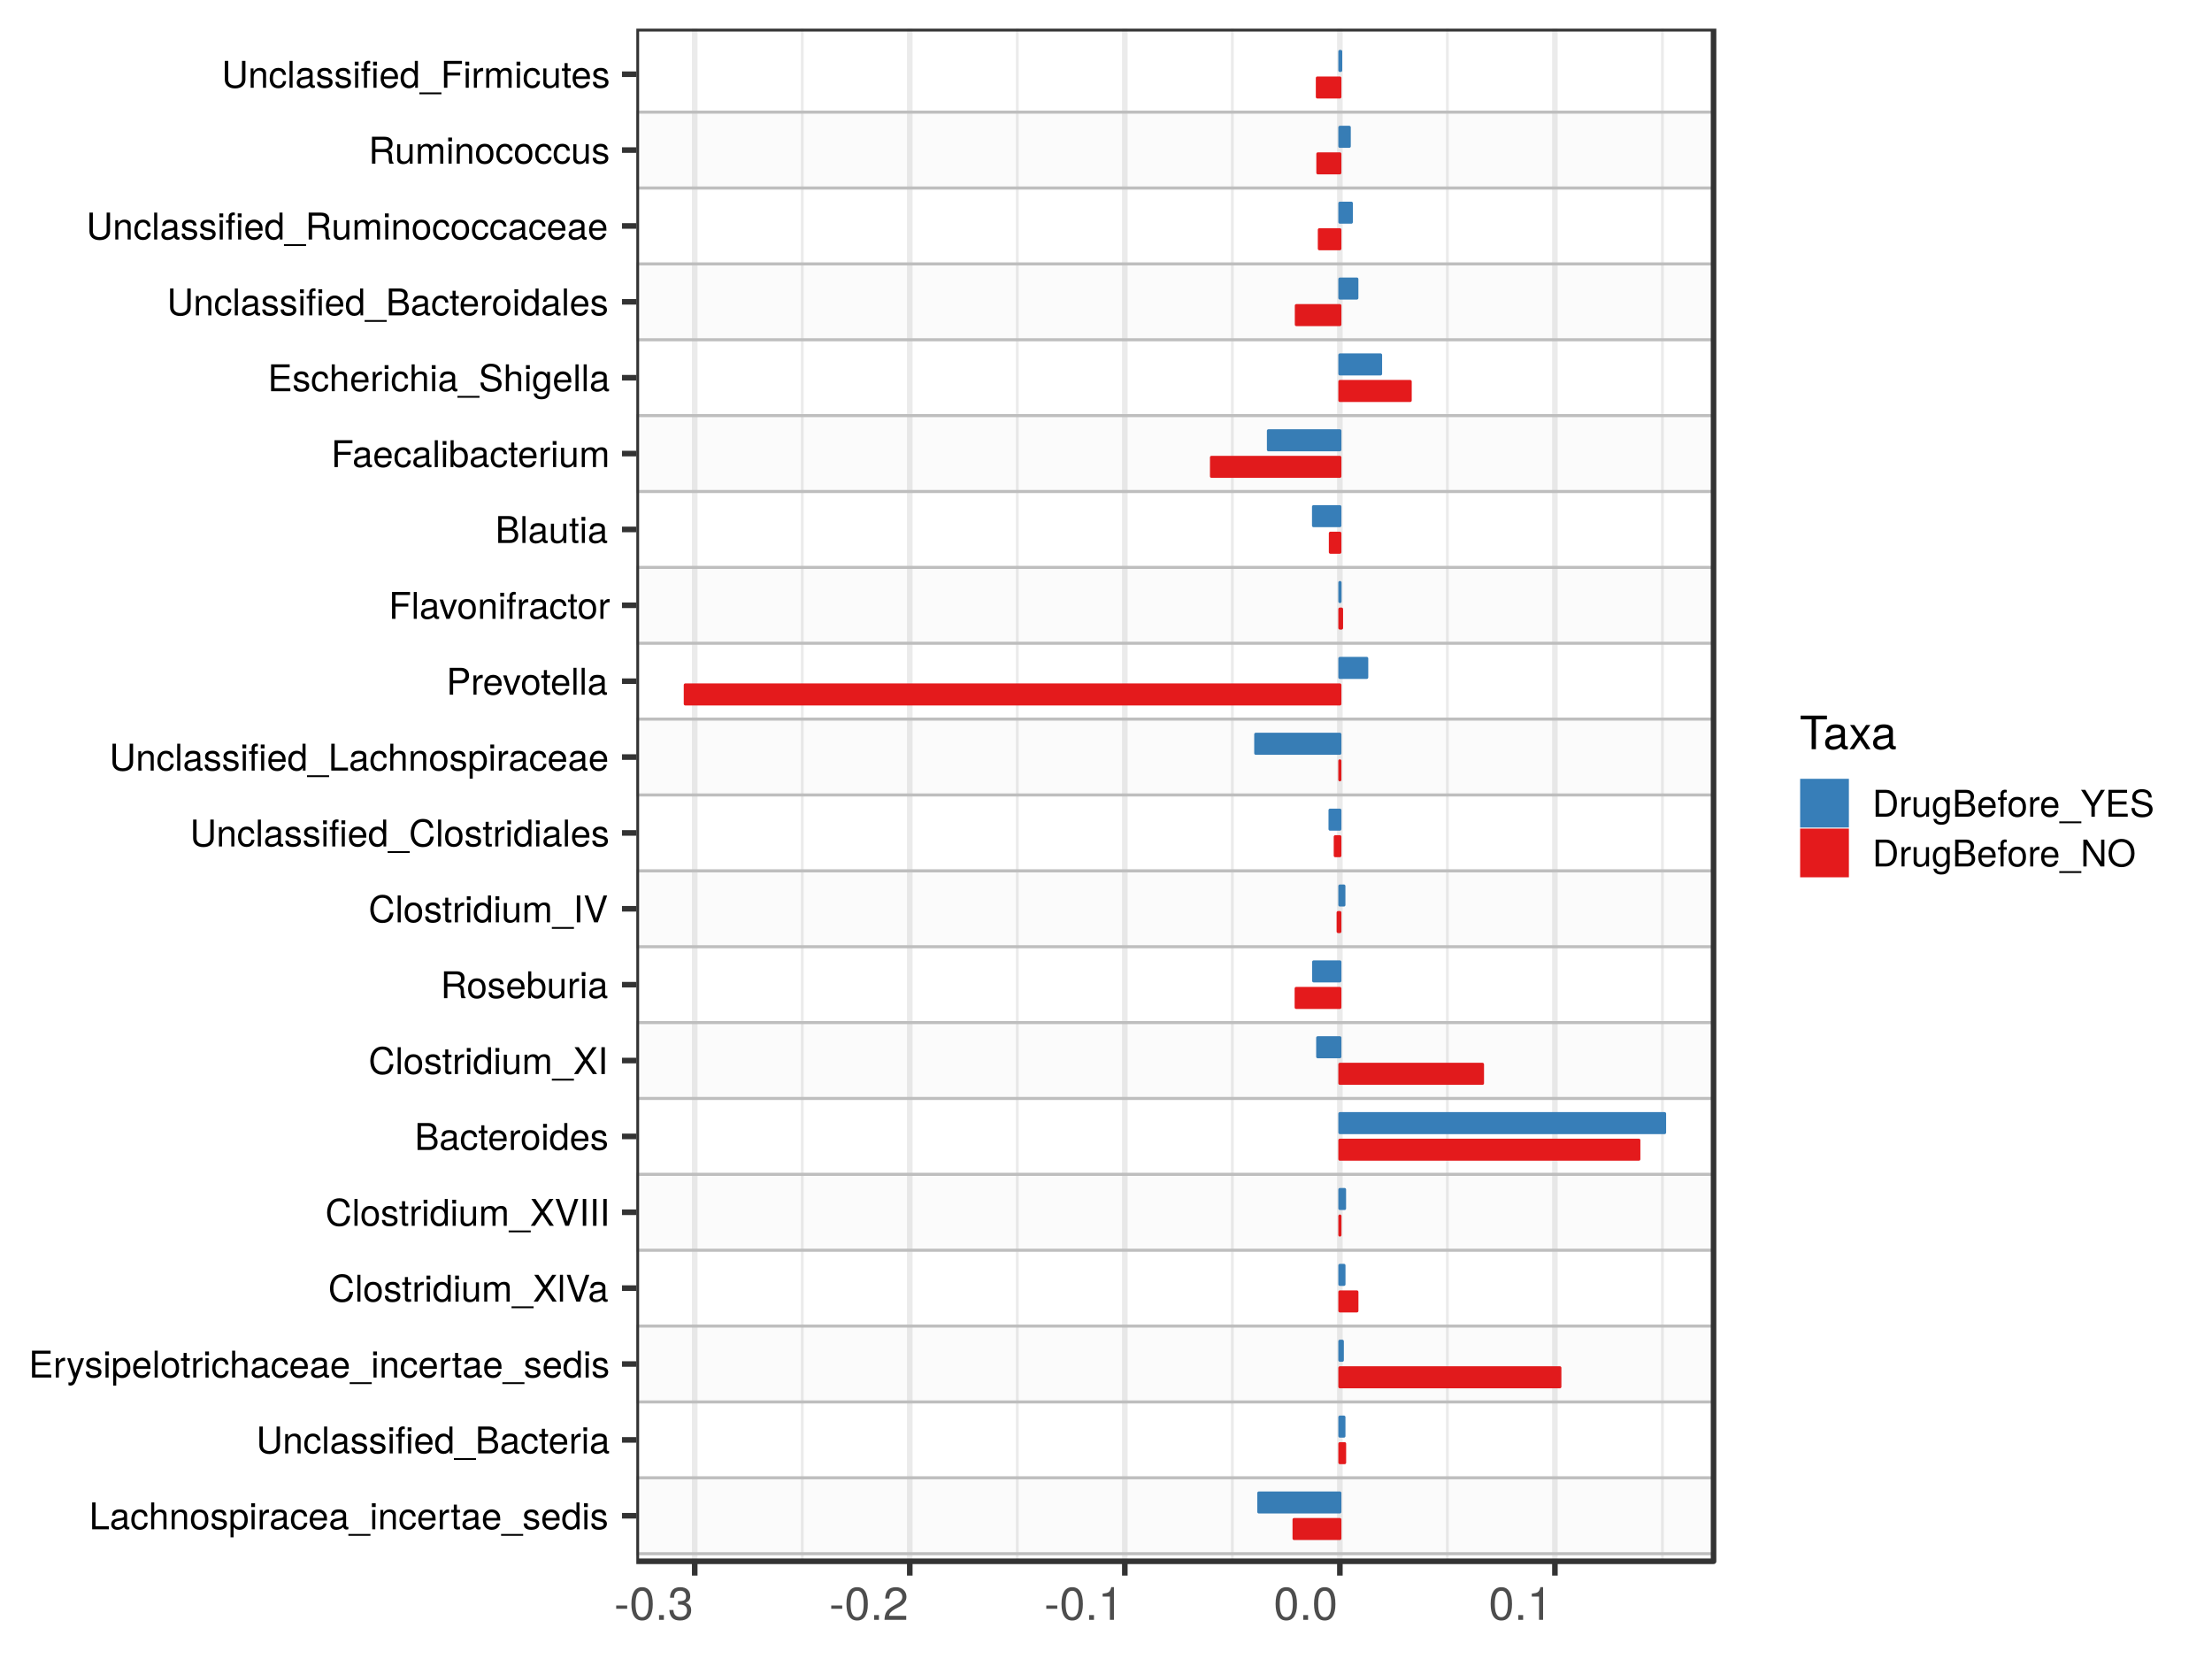 <?xml version="1.0" encoding="UTF-8"?>
<svg xmlns="http://www.w3.org/2000/svg" xmlns:xlink="http://www.w3.org/1999/xlink" width="768pt" height="576pt" viewBox="0 0 768 576" version="1.1">
<defs>
<g>
<symbol overflow="visible" id="glyph0-0">
<path style="stroke:none;" d=""/>
</symbol>
<symbol overflow="visible" id="glyph0-1">
<path style="stroke:none;" d="M 6.828 0 L 6.828 -1.047 L 2.219 -1.047 L 2.219 -9.328 L 1.031 -9.328 L 1.031 0 Z M 6.828 0 "/>
</symbol>
<symbol overflow="visible" id="glyph0-2">
<path style="stroke:none;" d="M 6.844 -0.031 L 6.844 -0.828 C 6.734 -0.812 6.688 -0.812 6.609 -0.812 C 6.25 -0.812 6.047 -1 6.047 -1.328 L 6.047 -5.062 C 6.047 -6.25 5.172 -6.891 3.516 -6.891 C 1.891 -6.891 0.891 -6.266 0.828 -4.719 L 1.906 -4.719 C 2 -5.547 2.484 -5.906 3.484 -5.906 C 4.438 -5.906 4.984 -5.547 4.984 -4.906 L 4.984 -4.625 C 4.984 -4.188 4.703 -4 3.859 -3.891 C 2.359 -3.703 2.125 -3.641 1.719 -3.484 C 0.938 -3.156 0.531 -2.562 0.531 -1.734 C 0.531 -0.531 1.375 0.188 2.734 0.188 C 3.594 0.188 4.422 -0.172 5.016 -0.797 C 5.125 -0.281 5.594 0.094 6.109 0.094 C 6.328 0.094 6.5 0.062 6.844 -0.031 Z M 4.984 -2.312 C 4.984 -1.359 4 -0.75 2.969 -0.75 C 2.141 -0.75 1.656 -1.031 1.656 -1.766 C 1.656 -2.469 2.125 -2.781 3.266 -2.938 C 4.391 -3.094 4.625 -3.141 4.984 -3.312 Z M 4.984 -2.312 "/>
</symbol>
<symbol overflow="visible" id="glyph0-3">
<path style="stroke:none;" d="M 6.109 -2.297 L 5.031 -2.297 C 4.844 -1.234 4.297 -0.797 3.391 -0.797 C 2.219 -0.797 1.516 -1.703 1.516 -3.281 C 1.516 -4.969 2.203 -5.906 3.359 -5.906 C 4.266 -5.906 4.828 -5.391 4.953 -4.453 L 6.031 -4.453 C 5.906 -6.094 4.875 -6.891 3.375 -6.891 C 1.578 -6.891 0.391 -5.516 0.391 -3.281 C 0.391 -1.125 1.547 0.188 3.359 0.188 C 4.969 0.188 5.969 -0.766 6.109 -2.297 Z M 6.109 -2.297 "/>
</symbol>
<symbol overflow="visible" id="glyph0-4">
<path style="stroke:none;" d="M 6.219 0 L 6.219 -5.062 C 6.219 -6.188 5.406 -6.891 4.109 -6.891 C 3.156 -6.891 2.578 -6.609 1.953 -5.781 L 1.953 -9.328 L 0.891 -9.328 L 0.891 0 L 1.953 0 L 1.953 -3.703 C 1.953 -5.062 2.672 -5.969 3.781 -5.969 C 4.531 -5.969 5.156 -5.531 5.156 -4.641 L 5.156 0 Z M 6.219 0 "/>
</symbol>
<symbol overflow="visible" id="glyph0-5">
<path style="stroke:none;" d="M 6.234 0 L 6.234 -5.062 C 6.234 -6.188 5.406 -6.891 4.109 -6.891 C 3.109 -6.891 2.469 -6.516 1.875 -5.578 L 1.875 -6.703 L 0.891 -6.703 L 0.891 0 L 1.953 0 L 1.953 -3.703 C 1.953 -5.062 2.703 -5.969 3.781 -5.969 C 4.625 -5.969 5.172 -5.453 5.172 -4.641 L 5.172 0 Z M 6.234 0 "/>
</symbol>
<symbol overflow="visible" id="glyph0-6">
<path style="stroke:none;" d="M 6.531 -3.297 C 6.531 -5.625 5.406 -6.891 3.484 -6.891 C 1.594 -6.891 0.453 -5.609 0.453 -3.359 C 0.453 -1.094 1.594 0.188 3.5 0.188 C 5.375 0.188 6.531 -1.094 6.531 -3.297 Z M 5.406 -3.312 C 5.406 -1.734 4.672 -0.797 3.5 -0.797 C 2.297 -0.797 1.578 -1.734 1.578 -3.359 C 1.578 -4.969 2.297 -5.906 3.5 -5.906 C 4.703 -5.906 5.406 -4.984 5.406 -3.312 Z M 5.406 -3.312 "/>
</symbol>
<symbol overflow="visible" id="glyph0-7">
<path style="stroke:none;" d="M 5.875 -1.875 C 5.875 -2.875 5.312 -3.375 3.984 -3.703 L 2.953 -3.938 C 2.078 -4.141 1.719 -4.422 1.719 -4.906 C 1.719 -5.516 2.266 -5.906 3.141 -5.906 C 4 -5.906 4.453 -5.547 4.484 -4.844 L 5.609 -4.844 C 5.594 -6.156 4.719 -6.891 3.172 -6.891 C 1.609 -6.891 0.594 -6.094 0.594 -4.844 C 0.594 -3.797 1.141 -3.297 2.719 -2.922 L 3.719 -2.672 C 4.469 -2.5 4.766 -2.281 4.766 -1.797 C 4.766 -1.172 4.141 -0.797 3.203 -0.797 C 2.234 -0.797 1.703 -1.031 1.562 -2.047 L 0.438 -2.047 C 0.484 -0.5 1.359 0.188 3.109 0.188 C 4.797 0.188 5.875 -0.594 5.875 -1.875 Z M 5.875 -1.875 "/>
</symbol>
<symbol overflow="visible" id="glyph0-8">
<path style="stroke:none;" d="M 6.688 -3.281 C 6.688 -5.547 5.594 -6.891 3.812 -6.891 C 2.906 -6.891 2.172 -6.484 1.672 -5.688 L 1.672 -6.703 L 0.703 -6.703 L 0.703 2.797 L 1.766 2.797 L 1.766 -0.812 C 2.328 -0.109 2.953 0.188 3.828 0.188 C 5.547 0.188 6.688 -1.156 6.688 -3.281 Z M 5.578 -3.312 C 5.578 -1.797 4.797 -0.812 3.641 -0.812 C 2.516 -0.812 1.766 -1.734 1.766 -3.297 C 1.766 -4.875 2.516 -5.906 3.641 -5.906 C 4.812 -5.906 5.578 -4.906 5.578 -3.312 Z M 5.578 -3.312 "/>
</symbol>
<symbol overflow="visible" id="glyph0-9">
<path style="stroke:none;" d="M 1.953 0 L 1.953 -6.703 L 0.891 -6.703 L 0.891 0 Z M 2.094 -7.719 L 2.094 -9.047 L 0.766 -9.047 L 0.766 -7.719 Z M 2.094 -7.719 "/>
</symbol>
<symbol overflow="visible" id="glyph0-10">
<path style="stroke:none;" d="M 4.109 -5.766 L 4.109 -6.859 C 3.922 -6.891 3.844 -6.891 3.703 -6.891 C 3 -6.891 2.484 -6.484 1.875 -5.484 L 1.875 -6.703 L 0.891 -6.703 L 0.891 0 L 1.953 0 L 1.953 -3.484 C 1.953 -4.984 2.453 -5.75 4.109 -5.766 Z M 4.109 -5.766 "/>
</symbol>
<symbol overflow="visible" id="glyph0-11">
<path style="stroke:none;" d="M 6.562 -3.047 C 6.562 -4.016 6.484 -4.625 6.297 -5.125 C 5.859 -6.234 4.844 -6.891 3.578 -6.891 C 1.719 -6.891 0.516 -5.516 0.516 -3.312 C 0.516 -1.109 1.672 0.188 3.562 0.188 C 5.094 0.188 6.156 -0.672 6.422 -2.031 L 5.344 -2.031 C 5.062 -1.156 4.453 -0.797 3.594 -0.797 C 2.484 -0.797 1.656 -1.516 1.625 -3.047 Z M 5.422 -4 C 5.422 -4 5.422 -3.938 5.406 -3.922 L 1.656 -3.922 C 1.734 -5.109 2.5 -5.906 3.578 -5.906 C 4.625 -5.906 5.422 -5.047 5.422 -4 Z M 5.422 -4 "/>
</symbol>
<symbol overflow="visible" id="glyph0-12">
<path style="stroke:none;" d="M 7.391 2.266 L 7.391 1.625 L -0.281 1.625 L -0.281 2.266 Z M 7.391 2.266 "/>
</symbol>
<symbol overflow="visible" id="glyph0-13">
<path style="stroke:none;" d="M 3.25 0 L 3.25 -0.891 C 3.109 -0.859 2.938 -0.844 2.734 -0.844 C 2.281 -0.844 2.156 -0.969 2.156 -1.453 L 2.156 -5.828 L 3.25 -5.828 L 3.25 -6.703 L 2.156 -6.703 L 2.156 -8.547 L 1.094 -8.547 L 1.094 -6.703 L 0.172 -6.703 L 0.172 -5.828 L 1.094 -5.828 L 1.094 -0.969 C 1.094 -0.297 1.547 0.094 2.375 0.094 C 2.641 0.094 2.891 0.062 3.25 0 Z M 3.25 0 "/>
</symbol>
<symbol overflow="visible" id="glyph0-14">
<path style="stroke:none;" d="M 6.328 0 L 6.328 -9.328 L 5.266 -9.328 L 5.266 -5.859 C 4.828 -6.547 4.109 -6.891 3.219 -6.891 C 1.469 -6.891 0.328 -5.547 0.328 -3.422 C 0.328 -1.156 1.453 0.188 3.25 0.188 C 4.172 0.188 4.812 -0.156 5.391 -0.984 L 5.391 0 Z M 5.266 -3.328 C 5.266 -1.781 4.531 -0.812 3.406 -0.812 C 2.234 -0.812 1.453 -1.797 1.453 -3.359 C 1.453 -4.906 2.234 -5.906 3.391 -5.906 C 4.547 -5.906 5.266 -4.875 5.266 -3.328 Z M 5.266 -3.328 "/>
</symbol>
<symbol overflow="visible" id="glyph0-15">
<path style="stroke:none;" d="M 8.25 -2.844 L 8.25 -9.328 L 7.062 -9.328 L 7.062 -2.844 C 7.062 -1.594 6.156 -0.812 4.656 -0.812 C 3.266 -0.812 2.281 -1.484 2.281 -2.844 L 2.281 -9.328 L 1.094 -9.328 L 1.094 -2.844 C 1.094 -0.953 2.438 0.234 4.656 0.234 C 6.844 0.234 8.25 -0.969 8.25 -2.844 Z M 8.25 -2.844 "/>
</symbol>
<symbol overflow="visible" id="glyph0-16">
<path style="stroke:none;" d="M 1.938 0 L 1.938 -9.328 L 0.875 -9.328 L 0.875 0 Z M 1.938 0 "/>
</symbol>
<symbol overflow="visible" id="glyph0-17">
<path style="stroke:none;" d="M 3.297 -5.828 L 3.297 -6.703 L 2.188 -6.703 L 2.188 -7.75 C 2.188 -8.203 2.438 -8.438 2.938 -8.438 C 3.016 -8.438 3.062 -8.438 3.297 -8.422 L 3.297 -9.297 C 3.062 -9.359 2.922 -9.375 2.703 -9.375 C 1.719 -9.375 1.125 -8.797 1.125 -7.844 L 1.125 -6.703 L 0.234 -6.703 L 0.234 -5.828 L 1.125 -5.828 L 1.125 0 L 2.188 0 L 2.188 -5.828 Z M 5.484 0 L 5.484 -6.703 L 4.422 -6.703 L 4.422 0 Z M 5.625 -7.719 L 5.625 -9.047 L 4.297 -9.047 L 4.297 -7.719 Z M 5.625 -7.719 "/>
</symbol>
<symbol overflow="visible" id="glyph0-18">
<path style="stroke:none;" d="M 7.969 -2.656 C 7.969 -3.781 7.453 -4.469 6.266 -4.922 C 7.109 -5.328 7.562 -6.016 7.562 -6.969 C 7.562 -8.312 6.562 -9.328 4.797 -9.328 L 1.016 -9.328 L 1.016 0 L 5.219 0 C 6.891 0 7.969 -1.125 7.969 -2.656 Z M 6.375 -6.797 C 6.375 -5.844 5.828 -5.312 4.5 -5.312 L 2.203 -5.312 L 2.203 -8.281 L 4.5 -8.281 C 5.828 -8.281 6.375 -7.734 6.375 -6.797 Z M 6.781 -2.656 C 6.781 -1.75 6.234 -1.047 5.109 -1.047 L 2.203 -1.047 L 2.203 -4.266 L 5.109 -4.266 C 6.234 -4.266 6.781 -3.562 6.781 -2.656 Z M 6.781 -2.656 "/>
</symbol>
<symbol overflow="visible" id="glyph0-19">
<path style="stroke:none;" d="M 7.844 0 L 7.844 -1.047 L 2.344 -1.047 L 2.344 -4.25 L 7.422 -4.25 L 7.422 -5.297 L 2.344 -5.297 L 2.344 -8.281 L 7.609 -8.281 L 7.609 -9.328 L 1.156 -9.328 L 1.156 0 Z M 7.844 0 "/>
</symbol>
<symbol overflow="visible" id="glyph0-20">
<path style="stroke:none;" d="M 6.109 -6.703 L 4.969 -6.703 L 3.109 -1.484 L 1.391 -6.703 L 0.25 -6.703 L 2.516 0.031 L 2.109 1.094 C 1.938 1.562 1.719 1.734 1.25 1.734 C 1.094 1.734 0.922 1.719 0.688 1.656 L 0.688 2.625 C 0.906 2.734 1.125 2.797 1.406 2.797 C 2.156 2.797 2.781 2.375 3.141 1.406 Z M 6.109 -6.703 "/>
</symbol>
<symbol overflow="visible" id="glyph0-21">
<path style="stroke:none;" d="M 8.656 -3.406 L 7.438 -3.406 C 7.156 -1.641 6.406 -0.812 4.844 -0.812 C 2.984 -0.812 1.797 -2.234 1.797 -4.562 C 1.797 -6.969 2.938 -8.516 4.734 -8.516 C 6.188 -8.516 6.969 -7.859 7.25 -6.438 L 8.469 -6.438 C 8.094 -8.484 6.922 -9.562 4.875 -9.562 C 2.047 -9.562 0.609 -7.281 0.609 -4.562 C 0.609 -1.828 2.078 0.234 4.828 0.234 C 7.109 0.234 8.375 -0.969 8.656 -3.406 Z M 8.656 -3.406 "/>
</symbol>
<symbol overflow="visible" id="glyph0-22">
<path style="stroke:none;" d="M 6.172 0 L 6.172 -6.703 L 5.109 -6.703 L 5.109 -3 C 5.109 -1.641 4.391 -0.75 3.281 -0.75 C 2.438 -0.75 1.891 -1.25 1.891 -2.062 L 1.891 -6.703 L 0.828 -6.703 L 0.828 -1.641 C 0.828 -0.531 1.656 0.188 2.969 0.188 C 3.953 0.188 4.578 -0.156 5.203 -1.031 L 5.203 0 Z M 6.172 0 "/>
</symbol>
<symbol overflow="visible" id="glyph0-23">
<path style="stroke:none;" d="M 9.719 0 L 9.719 -5.031 C 9.719 -6.234 9.062 -6.891 7.812 -6.891 C 6.906 -6.891 6.375 -6.625 5.75 -5.875 C 5.344 -6.594 4.812 -6.891 3.938 -6.891 C 3.047 -6.891 2.453 -6.562 1.875 -5.766 L 1.875 -6.703 L 0.906 -6.703 L 0.906 0 L 1.969 0 L 1.969 -4.203 C 1.969 -5.188 2.672 -5.969 3.547 -5.969 C 4.344 -5.969 4.781 -5.484 4.781 -4.625 L 4.781 0 L 5.844 0 L 5.844 -4.203 C 5.844 -5.188 6.562 -5.969 7.438 -5.969 C 8.219 -5.969 8.656 -5.469 8.656 -4.625 L 8.656 0 Z M 9.719 0 "/>
</symbol>
<symbol overflow="visible" id="glyph0-24">
<path style="stroke:none;" d="M 8.312 0 L 5 -4.781 L 8.156 -9.328 L 6.734 -9.328 L 4.328 -5.672 L 1.938 -9.328 L 0.484 -9.328 L 3.578 -4.781 L 0.281 0 L 1.734 0 L 4.281 -3.891 L 6.828 0 Z M 8.312 0 "/>
</symbol>
<symbol overflow="visible" id="glyph0-25">
<path style="stroke:none;" d="M 8.25 -9.328 L 6.984 -9.328 L 4.406 -1.438 L 1.656 -9.328 L 0.391 -9.328 L 3.734 0 L 5.016 0 Z M 8.25 -9.328 "/>
</symbol>
<symbol overflow="visible" id="glyph0-26">
<path style="stroke:none;" d="M 2.469 0 L 2.469 -9.328 L 1.281 -9.328 L 1.281 0 Z M 2.469 0 "/>
</symbol>
<symbol overflow="visible" id="glyph0-27">
<path style="stroke:none;" d="M 8.688 0 L 8.688 -0.297 C 8.234 -0.594 8.141 -0.938 8.125 -2.172 C 8.094 -3.719 7.875 -4.172 6.859 -4.609 C 7.906 -5.125 8.328 -5.766 8.328 -6.828 C 8.328 -8.453 7.312 -9.328 5.484 -9.328 L 1.188 -9.328 L 1.188 0 L 2.375 0 L 2.375 -4.016 L 5.453 -4.016 C 6.5 -4.016 7 -3.5 6.984 -2.359 L 6.969 -1.516 C 6.969 -0.953 7.078 -0.391 7.25 0 Z M 7.094 -6.672 C 7.094 -5.562 6.531 -5.062 5.266 -5.062 L 2.375 -5.062 L 2.375 -8.281 L 5.266 -8.281 C 6.594 -8.281 7.094 -7.719 7.094 -6.672 Z M 7.094 -6.672 "/>
</symbol>
<symbol overflow="visible" id="glyph0-28">
<path style="stroke:none;" d="M 6.688 -3.422 C 6.688 -5.609 5.594 -6.891 3.828 -6.891 C 2.906 -6.891 2.25 -6.547 1.75 -5.797 L 1.75 -9.328 L 0.688 -9.328 L 0.688 0 L 1.656 0 L 1.656 -0.953 C 2.156 -0.172 2.844 0.188 3.781 0.188 C 5.547 0.188 6.688 -1.25 6.688 -3.422 Z M 5.578 -3.359 C 5.578 -1.844 4.781 -0.812 3.625 -0.812 C 2.5 -0.812 1.75 -1.828 1.75 -3.359 C 1.75 -4.922 2.5 -5.953 3.625 -5.906 C 4.812 -5.906 5.578 -4.859 5.578 -3.359 Z M 5.578 -3.359 "/>
</symbol>
<symbol overflow="visible" id="glyph0-29">
<path style="stroke:none;" d="M 7.891 -6.594 C 7.891 -8.344 6.859 -9.328 5.016 -9.328 L 1.172 -9.328 L 1.172 0 L 2.359 0 L 2.359 -3.953 L 5.281 -3.953 C 6.828 -3.953 7.891 -5.047 7.891 -6.594 Z M 6.656 -6.641 C 6.656 -5.625 5.969 -5 4.844 -5 L 2.359 -5 L 2.359 -8.281 L 4.844 -8.281 C 5.969 -8.281 6.656 -7.672 6.656 -6.641 Z M 6.656 -6.641 "/>
</symbol>
<symbol overflow="visible" id="glyph0-30">
<path style="stroke:none;" d="M 6.219 -6.703 L 5.016 -6.703 L 3.125 -1.266 L 1.328 -6.703 L 0.125 -6.703 L 2.484 0 L 3.641 0 Z M 6.219 -6.703 "/>
</symbol>
<symbol overflow="visible" id="glyph0-31">
<path style="stroke:none;" d="M 7.406 -8.281 L 7.406 -9.328 L 1.156 -9.328 L 1.156 0 L 2.344 0 L 2.344 -4.25 L 6.797 -4.25 L 6.797 -5.297 L 2.344 -5.297 L 2.344 -8.281 Z M 7.406 -8.281 "/>
</symbol>
<symbol overflow="visible" id="glyph0-32">
<path style="stroke:none;" d="M 3.297 -5.828 L 3.297 -6.703 L 2.188 -6.703 L 2.188 -7.75 C 2.188 -8.203 2.438 -8.438 2.938 -8.438 C 3.016 -8.438 3.062 -8.438 3.297 -8.422 L 3.297 -9.297 C 3.062 -9.359 2.922 -9.375 2.703 -9.375 C 1.719 -9.375 1.125 -8.797 1.125 -7.844 L 1.125 -6.703 L 0.234 -6.703 L 0.234 -5.828 L 1.125 -5.828 L 1.125 0 L 2.188 0 L 2.188 -5.828 Z M 3.297 -5.828 "/>
</symbol>
<symbol overflow="visible" id="glyph0-33">
<path style="stroke:none;" d="M 7.953 -2.562 C 7.953 -3.719 7.234 -4.562 5.969 -4.906 L 3.625 -5.531 C 2.5 -5.828 2.078 -6.188 2.078 -6.906 C 2.078 -7.859 2.922 -8.562 4.172 -8.562 C 5.656 -8.562 6.5 -7.891 6.5 -6.672 L 7.625 -6.672 C 7.625 -8.5 6.359 -9.562 4.203 -9.562 C 2.156 -9.562 0.891 -8.438 0.891 -6.75 C 0.891 -5.609 1.5 -4.891 2.719 -4.562 L 5.047 -3.953 C 6.219 -3.641 6.75 -3.172 6.75 -2.438 C 6.75 -1.422 5.984 -0.812 4.375 -0.812 C 2.609 -0.812 1.734 -1.703 1.734 -3.031 L 0.609 -3.031 C 0.609 -0.828 2.094 0.234 4.297 0.234 C 6.672 0.234 7.953 -0.891 7.953 -2.562 Z M 7.953 -2.562 "/>
</symbol>
<symbol overflow="visible" id="glyph0-34">
<path style="stroke:none;" d="M 6.25 -1.094 L 6.25 -6.703 L 5.266 -6.703 L 5.266 -5.734 C 4.734 -6.531 4.078 -6.891 3.219 -6.891 C 1.516 -6.891 0.375 -5.469 0.375 -3.281 C 0.375 -1.172 1.562 0.188 3.141 0.188 C 3.984 0.188 4.562 -0.172 5.266 -1.016 L 5.266 -0.562 C 5.266 1.219 4.547 1.891 3.297 1.891 C 2.453 1.891 1.797 1.594 1.672 0.766 L 0.594 0.766 C 0.703 2.031 1.688 2.797 3.266 2.797 C 5.359 2.797 6.25 1.859 6.25 -1.094 Z M 5.172 -3.312 C 5.172 -1.719 4.484 -0.797 3.359 -0.797 C 2.188 -0.797 1.484 -1.734 1.484 -3.359 C 1.484 -4.969 2.203 -5.906 3.344 -5.906 C 4.484 -5.906 5.172 -4.938 5.172 -3.312 Z M 5.172 -3.312 "/>
</symbol>
<symbol overflow="visible" id="glyph0-35">
<path style="stroke:none;" d="M 8.531 -4.672 C 8.531 -7.562 7.109 -9.328 4.734 -9.328 L 1.141 -9.328 L 1.141 0 L 4.734 0 C 7.094 0 8.531 -1.766 8.531 -4.672 Z M 7.344 -4.656 C 7.344 -2.297 6.375 -1.047 4.531 -1.047 L 2.328 -1.047 L 2.328 -8.281 L 4.531 -8.281 C 6.375 -8.281 7.344 -7.031 7.344 -4.656 Z M 7.344 -4.656 "/>
</symbol>
<symbol overflow="visible" id="glyph0-36">
<path style="stroke:none;" d="M 8.453 -9.328 L 7.031 -9.328 L 4.375 -4.781 L 1.641 -9.328 L 0.172 -9.328 L 3.766 -3.656 L 3.766 0 L 4.953 0 L 4.953 -3.656 Z M 8.453 -9.328 "/>
</symbol>
<symbol overflow="visible" id="glyph0-37">
<path style="stroke:none;" d="M 8.266 0 L 8.266 -9.328 L 7.141 -9.328 L 7.141 -1.703 L 2.266 -9.328 L 0.969 -9.328 L 0.969 0 L 2.094 0 L 2.094 -7.562 L 6.922 0 Z M 8.266 0 "/>
</symbol>
<symbol overflow="visible" id="glyph0-38">
<path style="stroke:none;" d="M 9.5 -4.516 C 9.5 -7.531 7.719 -9.562 4.984 -9.562 C 2.297 -9.562 0.484 -7.516 0.484 -4.594 C 0.484 -1.672 2.297 0.234 4.984 0.234 C 7.734 0.234 9.5 -1.781 9.5 -4.516 Z M 8.312 -4.547 C 8.312 -2.297 6.969 -0.812 4.984 -0.812 C 3 -0.812 1.672 -2.297 1.672 -4.594 C 1.672 -6.891 3 -8.516 4.984 -8.516 C 7 -8.516 8.312 -6.891 8.312 -4.547 Z M 8.312 -4.547 "/>
</symbol>
<symbol overflow="visible" id="glyph1-0">
<path style="stroke:none;" d=""/>
</symbol>
<symbol overflow="visible" id="glyph1-1">
<path style="stroke:none;" d="M 4.547 -3.844 L 4.547 -4.984 L 0.734 -4.984 L 0.734 -3.844 Z M 4.547 -3.844 "/>
</symbol>
<symbol overflow="visible" id="glyph1-2">
<path style="stroke:none;" d="M 8.109 -5.453 C 8.109 -9.391 6.859 -11.344 4.406 -11.344 C 1.953 -11.344 0.688 -9.359 0.688 -5.547 C 0.688 -1.734 1.969 0.234 4.406 0.234 C 6.797 0.234 8.109 -1.734 8.109 -5.453 Z M 6.672 -5.578 C 6.672 -2.375 5.938 -0.922 4.375 -0.922 C 2.875 -0.922 2.125 -2.438 2.125 -5.531 C 2.125 -8.641 2.875 -10.094 4.406 -10.094 C 5.922 -10.094 6.672 -8.625 6.672 -5.578 Z M 6.672 -5.578 "/>
</symbol>
<symbol overflow="visible" id="glyph1-3">
<path style="stroke:none;" d="M 3.062 0 L 3.062 -1.656 L 1.391 -1.656 L 1.391 0 Z M 3.062 0 "/>
</symbol>
<symbol overflow="visible" id="glyph1-4">
<path style="stroke:none;" d="M 8.094 -3.297 C 8.094 -4.672 7.531 -5.469 6.172 -5.938 C 7.234 -6.359 7.766 -7.094 7.766 -8.219 C 7.766 -10.172 6.469 -11.344 4.297 -11.344 C 2.016 -11.344 0.797 -10.094 0.75 -7.688 L 2.156 -7.688 C 2.188 -9.359 2.875 -10.109 4.312 -10.109 C 5.562 -10.109 6.312 -9.375 6.312 -8.172 C 6.312 -6.953 5.797 -6.469 3.531 -6.469 L 3.531 -5.281 L 4.297 -5.281 C 5.859 -5.281 6.656 -4.547 6.656 -3.281 C 6.656 -1.859 5.781 -1.016 4.297 -1.016 C 2.766 -1.016 2.016 -1.781 1.922 -3.422 L 0.516 -3.422 C 0.688 -0.891 1.938 0.234 4.25 0.234 C 6.594 0.234 8.094 -1.156 8.094 -3.297 Z M 8.094 -3.297 "/>
</symbol>
<symbol overflow="visible" id="glyph1-5">
<path style="stroke:none;" d="M 8.172 -8.016 C 8.172 -9.938 6.688 -11.344 4.547 -11.344 C 2.219 -11.344 0.875 -10.156 0.797 -7.406 L 2.203 -7.406 C 2.312 -9.312 3.109 -10.109 4.5 -10.109 C 5.781 -10.109 6.734 -9.203 6.734 -7.984 C 6.734 -7.094 6.203 -6.312 5.203 -5.75 L 3.734 -4.906 C 1.359 -3.562 0.672 -2.5 0.547 0 L 8.094 0 L 8.094 -1.391 L 2.125 -1.391 C 2.266 -2.312 2.781 -2.906 4.172 -3.734 L 5.781 -4.594 C 7.359 -5.438 8.172 -6.625 8.172 -8.016 Z M 8.172 -8.016 "/>
</symbol>
<symbol overflow="visible" id="glyph1-6">
<path style="stroke:none;" d="M 5.547 0 L 5.547 -11.344 L 4.625 -11.344 C 4.125 -9.594 3.812 -9.359 1.625 -9.094 L 1.625 -8.078 L 4.141 -8.078 L 4.141 0 Z M 5.547 0 "/>
</symbol>
<symbol overflow="visible" id="glyph1-7">
<path style="stroke:none;" d="M 9.484 -10.359 L 9.484 -11.656 L 0.344 -11.656 L 0.344 -10.359 L 4.172 -10.359 L 4.172 0 L 5.656 0 L 5.656 -10.359 Z M 9.484 -10.359 "/>
</symbol>
<symbol overflow="visible" id="glyph1-8">
<path style="stroke:none;" d="M 8.562 -0.031 L 8.562 -1.047 C 8.422 -1.016 8.359 -1.016 8.266 -1.016 C 7.812 -1.016 7.547 -1.25 7.547 -1.656 L 7.547 -6.344 C 7.547 -7.828 6.469 -8.625 4.406 -8.625 C 2.375 -8.625 1.125 -7.844 1.047 -5.906 L 2.391 -5.906 C 2.5 -6.922 3.109 -7.391 4.359 -7.391 C 5.547 -7.391 6.219 -6.938 6.219 -6.141 L 6.219 -5.797 C 6.219 -5.234 5.891 -4.984 4.828 -4.859 C 2.938 -4.625 2.656 -4.562 2.141 -4.359 C 1.172 -3.953 0.672 -3.203 0.672 -2.172 C 0.672 -0.656 1.734 0.234 3.422 0.234 C 4.5 0.234 5.531 -0.203 6.266 -0.984 C 6.422 -0.359 6.984 0.109 7.641 0.109 C 7.922 0.109 8.125 0.078 8.562 -0.031 Z M 6.219 -2.891 C 6.219 -1.703 5.016 -0.922 3.719 -0.922 C 2.672 -0.922 2.062 -1.297 2.062 -2.203 C 2.062 -3.094 2.656 -3.469 4.078 -3.688 C 5.484 -3.875 5.781 -3.938 6.219 -4.141 Z M 6.219 -2.891 "/>
</symbol>
<symbol overflow="visible" id="glyph1-9">
<path style="stroke:none;" d="M 7.562 0 L 4.672 -4.344 L 7.484 -8.391 L 5.984 -8.391 L 3.969 -5.344 L 1.953 -8.391 L 0.438 -8.391 L 3.234 -4.266 L 0.266 0 L 1.797 0 L 3.922 -3.219 L 6.016 0 Z M 7.562 0 "/>
</symbol>
</g>
<clipPath id="clip1">
  <path d="M 220.93 9.961 L 595 9.961 L 595 543 L 220.93 543 Z M 220.93 9.961 "/>
</clipPath>
<clipPath id="clip2">
  <path d="M 278 9.961 L 280 9.961 L 280 543 L 278 543 Z M 278 9.961 "/>
</clipPath>
<clipPath id="clip3">
  <path d="M 352 9.961 L 354 9.961 L 354 543 L 352 543 Z M 352 9.961 "/>
</clipPath>
<clipPath id="clip4">
  <path d="M 427 9.961 L 429 9.961 L 429 543 L 427 543 Z M 427 9.961 "/>
</clipPath>
<clipPath id="clip5">
  <path d="M 502 9.961 L 504 9.961 L 504 543 L 502 543 Z M 502 9.961 "/>
</clipPath>
<clipPath id="clip6">
  <path d="M 576 9.961 L 578 9.961 L 578 543 L 576 543 Z M 576 9.961 "/>
</clipPath>
<clipPath id="clip7">
  <path d="M 240 9.961 L 243 9.961 L 243 543.07 L 240 543.07 Z M 240 9.961 "/>
</clipPath>
<clipPath id="clip8">
  <path d="M 314 9.961 L 317 9.961 L 317 543.07 L 314 543.07 Z M 314 9.961 "/>
</clipPath>
<clipPath id="clip9">
  <path d="M 389 9.961 L 392 9.961 L 392 543.07 L 389 543.07 Z M 389 9.961 "/>
</clipPath>
<clipPath id="clip10">
  <path d="M 464 9.961 L 467 9.961 L 467 543.07 L 464 543.07 Z M 464 9.961 "/>
</clipPath>
<clipPath id="clip11">
  <path d="M 538 9.961 L 541 9.961 L 541 543.07 L 538 543.07 Z M 538 9.961 "/>
</clipPath>
<clipPath id="clip12">
  <path d="M 220.93 513 L 595 513 L 595 540 L 220.93 540 Z M 220.93 513 "/>
</clipPath>
<clipPath id="clip13">
  <path d="M 220.93 512 L 595.938 512 L 595.938 540 L 220.93 540 Z M 220.93 512 "/>
</clipPath>
<clipPath id="clip14">
  <path d="M 220.93 460 L 595 460 L 595 487 L 220.93 487 Z M 220.93 460 "/>
</clipPath>
<clipPath id="clip15">
  <path d="M 220.93 459 L 595.938 459 L 595.938 488 L 220.93 488 Z M 220.93 459 "/>
</clipPath>
<clipPath id="clip16">
  <path d="M 220.93 407 L 595 407 L 595 435 L 220.93 435 Z M 220.93 407 "/>
</clipPath>
<clipPath id="clip17">
  <path d="M 220.93 407 L 595.938 407 L 595.938 435 L 220.93 435 Z M 220.93 407 "/>
</clipPath>
<clipPath id="clip18">
  <path d="M 220.93 355 L 595 355 L 595 382 L 220.93 382 Z M 220.93 355 "/>
</clipPath>
<clipPath id="clip19">
  <path d="M 220.93 354 L 595.938 354 L 595.938 382 L 220.93 382 Z M 220.93 354 "/>
</clipPath>
<clipPath id="clip20">
  <path d="M 220.93 302 L 595 302 L 595 329 L 220.93 329 Z M 220.93 302 "/>
</clipPath>
<clipPath id="clip21">
  <path d="M 220.93 301 L 595.938 301 L 595.938 330 L 220.93 330 Z M 220.93 301 "/>
</clipPath>
<clipPath id="clip22">
  <path d="M 220.93 249 L 595 249 L 595 277 L 220.93 277 Z M 220.93 249 "/>
</clipPath>
<clipPath id="clip23">
  <path d="M 220.93 249 L 595.938 249 L 595.938 277 L 220.93 277 Z M 220.93 249 "/>
</clipPath>
<clipPath id="clip24">
  <path d="M 220.93 196 L 595 196 L 595 224 L 220.93 224 Z M 220.93 196 "/>
</clipPath>
<clipPath id="clip25">
  <path d="M 220.93 196 L 595.938 196 L 595.938 224 L 220.93 224 Z M 220.93 196 "/>
</clipPath>
<clipPath id="clip26">
  <path d="M 220.93 144 L 595 144 L 595 171 L 220.93 171 Z M 220.93 144 "/>
</clipPath>
<clipPath id="clip27">
  <path d="M 220.93 143 L 595.938 143 L 595.938 172 L 220.93 172 Z M 220.93 143 "/>
</clipPath>
<clipPath id="clip28">
  <path d="M 220.93 91 L 595 91 L 595 118 L 220.93 118 Z M 220.93 91 "/>
</clipPath>
<clipPath id="clip29">
  <path d="M 220.93 91 L 595.938 91 L 595.938 119 L 220.93 119 Z M 220.93 91 "/>
</clipPath>
<clipPath id="clip30">
  <path d="M 220.93 38 L 595 38 L 595 66 L 220.93 66 Z M 220.93 38 "/>
</clipPath>
<clipPath id="clip31">
  <path d="M 220.93 38 L 595.938 38 L 595.938 66 L 220.93 66 Z M 220.93 38 "/>
</clipPath>
<clipPath id="clip32">
  <path d="M 220.93 9.961 L 595.938 9.961 L 595.938 543.07 L 220.93 543.07 Z M 220.93 9.961 "/>
</clipPath>
</defs>
<g id="surface6950">
<rect x="0" y="0" width="768" height="576" style="fill:rgb(100%,100%,100%);fill-opacity:1;stroke:none;"/>
<rect x="0" y="0" width="768" height="576" style="fill:rgb(100%,100%,100%);fill-opacity:1;stroke:none;"/>
<path style="fill:none;stroke-width:1.94;stroke-linecap:round;stroke-linejoin:round;stroke:rgb(100%,100%,100%);stroke-opacity:1;stroke-miterlimit:10;" d="M 0 576 L 768 576 L 768 0 L 0 0 Z M 0 576 "/>
<g clip-path="url(#clip1)" clip-rule="nonzero">
<path style=" stroke:none;fill-rule:nonzero;fill:rgb(100%,100%,100%);fill-opacity:1;" d="M 220.93 542.07 L 594.938 542.07 L 594.938 9.961 L 220.93 9.961 Z M 220.93 542.07 "/>
</g>
<g clip-path="url(#clip2)" clip-rule="nonzero">
<path style="fill:none;stroke-width:0.97;stroke-linecap:butt;stroke-linejoin:round;stroke:rgb(92.157%,92.157%,92.157%);stroke-opacity:1;stroke-miterlimit:10;" d="M 278.539 542.07 L 278.539 9.961 "/>
</g>
<g clip-path="url(#clip3)" clip-rule="nonzero">
<path style="fill:none;stroke-width:0.97;stroke-linecap:butt;stroke-linejoin:round;stroke:rgb(92.157%,92.157%,92.157%);stroke-opacity:1;stroke-miterlimit:10;" d="M 353.203 542.07 L 353.203 9.961 "/>
</g>
<g clip-path="url(#clip4)" clip-rule="nonzero">
<path style="fill:none;stroke-width:0.97;stroke-linecap:butt;stroke-linejoin:round;stroke:rgb(92.157%,92.157%,92.157%);stroke-opacity:1;stroke-miterlimit:10;" d="M 427.867 542.07 L 427.867 9.961 "/>
</g>
<g clip-path="url(#clip5)" clip-rule="nonzero">
<path style="fill:none;stroke-width:0.97;stroke-linecap:butt;stroke-linejoin:round;stroke:rgb(92.157%,92.157%,92.157%);stroke-opacity:1;stroke-miterlimit:10;" d="M 502.531 542.07 L 502.531 9.961 "/>
</g>
<g clip-path="url(#clip6)" clip-rule="nonzero">
<path style="fill:none;stroke-width:0.97;stroke-linecap:butt;stroke-linejoin:round;stroke:rgb(92.157%,92.157%,92.157%);stroke-opacity:1;stroke-miterlimit:10;" d="M 577.195 542.07 L 577.195 9.961 "/>
</g>
<g clip-path="url(#clip7)" clip-rule="nonzero">
<path style="fill:none;stroke-width:1.94;stroke-linecap:butt;stroke-linejoin:round;stroke:rgb(92.157%,92.157%,92.157%);stroke-opacity:1;stroke-miterlimit:10;" d="M 241.207 542.07 L 241.207 9.961 "/>
</g>
<g clip-path="url(#clip8)" clip-rule="nonzero">
<path style="fill:none;stroke-width:1.94;stroke-linecap:butt;stroke-linejoin:round;stroke:rgb(92.157%,92.157%,92.157%);stroke-opacity:1;stroke-miterlimit:10;" d="M 315.871 542.07 L 315.871 9.961 "/>
</g>
<g clip-path="url(#clip9)" clip-rule="nonzero">
<path style="fill:none;stroke-width:1.94;stroke-linecap:butt;stroke-linejoin:round;stroke:rgb(92.157%,92.157%,92.157%);stroke-opacity:1;stroke-miterlimit:10;" d="M 390.535 542.07 L 390.535 9.961 "/>
</g>
<g clip-path="url(#clip10)" clip-rule="nonzero">
<path style="fill:none;stroke-width:1.94;stroke-linecap:butt;stroke-linejoin:round;stroke:rgb(92.157%,92.157%,92.157%);stroke-opacity:1;stroke-miterlimit:10;" d="M 465.199 542.07 L 465.199 9.961 "/>
</g>
<g clip-path="url(#clip11)" clip-rule="nonzero">
<path style="fill:none;stroke-width:1.94;stroke-linecap:butt;stroke-linejoin:round;stroke:rgb(92.157%,92.157%,92.157%);stroke-opacity:1;stroke-miterlimit:10;" d="M 539.863 542.07 L 539.863 9.961 "/>
</g>
<path style="fill-rule:nonzero;fill:rgb(21.569%,49.412%,72.157%);fill-opacity:1;stroke-width:1.067;stroke-linecap:butt;stroke-linejoin:round;stroke:rgb(21.569%,49.412%,72.157%);stroke-opacity:1;stroke-miterlimit:10;" d="M 437.062 524.949 L 465.195 524.949 L 465.195 518.363 L 437.062 518.363 Z M 437.062 524.949 "/>
<path style="fill-rule:nonzero;fill:rgb(89.412%,10.196%,10.98%);fill-opacity:1;stroke-width:1.067;stroke-linecap:butt;stroke-linejoin:round;stroke:rgb(89.412%,10.196%,10.98%);stroke-opacity:1;stroke-miterlimit:10;" d="M 449.293 534.168 L 465.199 534.168 L 465.199 527.582 L 449.293 527.582 Z M 449.293 534.168 "/>
<path style="fill-rule:nonzero;fill:rgb(21.569%,49.412%,72.157%);fill-opacity:1;stroke-width:1.067;stroke-linecap:butt;stroke-linejoin:round;stroke:rgb(21.569%,49.412%,72.157%);stroke-opacity:1;stroke-miterlimit:10;" d="M 465.199 498.605 L 466.605 498.605 L 466.605 492.02 L 465.199 492.02 Z M 465.199 498.605 "/>
<path style="fill-rule:nonzero;fill:rgb(89.412%,10.196%,10.98%);fill-opacity:1;stroke-width:1.067;stroke-linecap:butt;stroke-linejoin:round;stroke:rgb(89.412%,10.196%,10.98%);stroke-opacity:1;stroke-miterlimit:10;" d="M 465.199 507.828 L 466.844 507.828 L 466.844 501.242 L 465.199 501.242 Z M 465.199 507.828 "/>
<path style="fill-rule:nonzero;fill:rgb(21.569%,49.412%,72.157%);fill-opacity:1;stroke-width:1.067;stroke-linecap:butt;stroke-linejoin:round;stroke:rgb(21.569%,49.412%,72.157%);stroke-opacity:1;stroke-miterlimit:10;" d="M 465.199 472.266 L 466.047 472.266 L 466.047 465.68 L 465.199 465.68 Z M 465.199 472.266 "/>
<path style="fill-rule:nonzero;fill:rgb(89.412%,10.196%,10.98%);fill-opacity:1;stroke-width:1.067;stroke-linecap:butt;stroke-linejoin:round;stroke:rgb(89.412%,10.196%,10.98%);stroke-opacity:1;stroke-miterlimit:10;" d="M 465.199 481.484 L 541.578 481.484 L 541.578 474.898 L 465.199 474.898 Z M 465.199 481.484 "/>
<path style="fill-rule:nonzero;fill:rgb(21.569%,49.412%,72.157%);fill-opacity:1;stroke-width:1.067;stroke-linecap:butt;stroke-linejoin:round;stroke:rgb(21.569%,49.412%,72.157%);stroke-opacity:1;stroke-miterlimit:10;" d="M 465.199 445.922 L 466.617 445.922 L 466.617 439.336 L 465.199 439.336 Z M 465.199 445.922 "/>
<path style="fill-rule:nonzero;fill:rgb(89.412%,10.196%,10.98%);fill-opacity:1;stroke-width:1.067;stroke-linecap:butt;stroke-linejoin:round;stroke:rgb(89.412%,10.196%,10.98%);stroke-opacity:1;stroke-miterlimit:10;" d="M 465.199 455.141 L 471.109 455.141 L 471.109 448.555 L 465.199 448.555 Z M 465.199 455.141 "/>
<path style="fill-rule:nonzero;fill:rgb(21.569%,49.412%,72.157%);fill-opacity:1;stroke-width:1.067;stroke-linecap:butt;stroke-linejoin:round;stroke:rgb(21.569%,49.412%,72.157%);stroke-opacity:1;stroke-miterlimit:10;" d="M 465.199 419.582 L 466.82 419.582 L 466.82 412.996 L 465.199 412.996 Z M 465.199 419.582 "/>
<path style="fill-rule:nonzero;fill:rgb(89.412%,10.196%,10.98%);fill-opacity:1;stroke-width:1.067;stroke-linecap:butt;stroke-linejoin:round;stroke:rgb(89.412%,10.196%,10.98%);stroke-opacity:1;stroke-miterlimit:10;" d="M 465.199 428.801 L 465.223 428.801 L 465.223 422.215 L 465.199 422.215 Z M 465.199 428.801 "/>
<path style="fill-rule:nonzero;fill:rgb(21.569%,49.412%,72.157%);fill-opacity:1;stroke-width:1.067;stroke-linecap:butt;stroke-linejoin:round;stroke:rgb(21.569%,49.412%,72.157%);stroke-opacity:1;stroke-miterlimit:10;" d="M 465.199 393.238 L 577.938 393.238 L 577.938 386.652 L 465.199 386.652 Z M 465.199 393.238 "/>
<path style="fill-rule:nonzero;fill:rgb(89.412%,10.196%,10.98%);fill-opacity:1;stroke-width:1.067;stroke-linecap:butt;stroke-linejoin:round;stroke:rgb(89.412%,10.196%,10.98%);stroke-opacity:1;stroke-miterlimit:10;" d="M 465.199 402.457 L 569.004 402.457 L 569.004 395.871 L 465.199 395.871 Z M 465.199 402.457 "/>
<path style="fill-rule:nonzero;fill:rgb(21.569%,49.412%,72.157%);fill-opacity:1;stroke-width:1.067;stroke-linecap:butt;stroke-linejoin:round;stroke:rgb(21.569%,49.412%,72.157%);stroke-opacity:1;stroke-miterlimit:10;" d="M 457.504 366.898 L 465.199 366.898 L 465.199 360.312 L 457.504 360.312 Z M 457.504 366.898 "/>
<path style="fill-rule:nonzero;fill:rgb(89.412%,10.196%,10.98%);fill-opacity:1;stroke-width:1.067;stroke-linecap:butt;stroke-linejoin:round;stroke:rgb(89.412%,10.196%,10.98%);stroke-opacity:1;stroke-miterlimit:10;" d="M 465.199 376.117 L 514.715 376.117 L 514.715 369.531 L 465.199 369.531 Z M 465.199 376.117 "/>
<path style="fill-rule:nonzero;fill:rgb(21.569%,49.412%,72.157%);fill-opacity:1;stroke-width:1.067;stroke-linecap:butt;stroke-linejoin:round;stroke:rgb(21.569%,49.412%,72.157%);stroke-opacity:1;stroke-miterlimit:10;" d="M 456.098 340.555 L 465.199 340.555 L 465.199 333.969 L 456.098 333.969 Z M 456.098 340.555 "/>
<path style="fill-rule:nonzero;fill:rgb(89.412%,10.196%,10.98%);fill-opacity:1;stroke-width:1.067;stroke-linecap:butt;stroke-linejoin:round;stroke:rgb(89.412%,10.196%,10.98%);stroke-opacity:1;stroke-miterlimit:10;" d="M 450.023 349.773 L 465.199 349.773 L 465.199 343.188 L 450.023 343.188 Z M 450.023 349.773 "/>
<path style="fill-rule:nonzero;fill:rgb(21.569%,49.412%,72.157%);fill-opacity:1;stroke-width:1.067;stroke-linecap:butt;stroke-linejoin:round;stroke:rgb(21.569%,49.412%,72.157%);stroke-opacity:1;stroke-miterlimit:10;" d="M 465.199 314.211 L 466.59 314.211 L 466.59 307.625 L 465.199 307.625 Z M 465.199 314.211 "/>
<path style="fill-rule:nonzero;fill:rgb(89.412%,10.196%,10.98%);fill-opacity:1;stroke-width:1.067;stroke-linecap:butt;stroke-linejoin:round;stroke:rgb(89.412%,10.196%,10.98%);stroke-opacity:1;stroke-miterlimit:10;" d="M 464.598 323.434 L 465.199 323.434 L 465.199 316.848 L 464.598 316.848 Z M 464.598 323.434 "/>
<path style="fill-rule:nonzero;fill:rgb(21.569%,49.412%,72.157%);fill-opacity:1;stroke-width:1.067;stroke-linecap:butt;stroke-linejoin:round;stroke:rgb(21.569%,49.412%,72.157%);stroke-opacity:1;stroke-miterlimit:10;" d="M 461.785 287.871 L 465.199 287.871 L 465.199 281.285 L 461.785 281.285 Z M 461.785 287.871 "/>
<path style="fill-rule:nonzero;fill:rgb(89.412%,10.196%,10.98%);fill-opacity:1;stroke-width:1.067;stroke-linecap:butt;stroke-linejoin:round;stroke:rgb(89.412%,10.196%,10.98%);stroke-opacity:1;stroke-miterlimit:10;" d="M 463.598 297.09 L 465.199 297.09 L 465.199 290.504 L 463.598 290.504 Z M 463.598 297.09 "/>
<path style="fill-rule:nonzero;fill:rgb(21.569%,49.412%,72.157%);fill-opacity:1;stroke-width:1.067;stroke-linecap:butt;stroke-linejoin:round;stroke:rgb(21.569%,49.412%,72.157%);stroke-opacity:1;stroke-miterlimit:10;" d="M 435.992 261.527 L 465.199 261.527 L 465.199 254.941 L 435.992 254.941 Z M 435.992 261.527 "/>
<path style="fill-rule:nonzero;fill:rgb(89.412%,10.196%,10.98%);fill-opacity:1;stroke-width:1.067;stroke-linecap:butt;stroke-linejoin:round;stroke:rgb(89.412%,10.196%,10.98%);stroke-opacity:1;stroke-miterlimit:10;" d="M 465.188 270.75 L 465.199 270.75 L 465.199 264.164 L 465.188 264.164 Z M 465.188 270.75 "/>
<path style="fill-rule:nonzero;fill:rgb(21.569%,49.412%,72.157%);fill-opacity:1;stroke-width:1.067;stroke-linecap:butt;stroke-linejoin:round;stroke:rgb(21.569%,49.412%,72.157%);stroke-opacity:1;stroke-miterlimit:10;" d="M 465.199 235.188 L 474.527 235.188 L 474.527 228.602 L 465.199 228.602 Z M 465.199 235.188 "/>
<path style="fill-rule:nonzero;fill:rgb(89.412%,10.196%,10.98%);fill-opacity:1;stroke-width:1.067;stroke-linecap:butt;stroke-linejoin:round;stroke:rgb(89.412%,10.196%,10.98%);stroke-opacity:1;stroke-miterlimit:10;" d="M 237.93 244.406 L 465.199 244.406 L 465.199 237.82 L 237.93 237.82 Z M 237.93 244.406 "/>
<path style="fill-rule:nonzero;fill:rgb(21.569%,49.412%,72.157%);fill-opacity:1;stroke-width:1.067;stroke-linecap:butt;stroke-linejoin:round;stroke:rgb(21.569%,49.412%,72.157%);stroke-opacity:1;stroke-miterlimit:10;" d="M 465.199 208.844 L 465.254 208.844 L 465.254 202.258 L 465.199 202.258 Z M 465.199 208.844 "/>
<path style="fill-rule:nonzero;fill:rgb(89.412%,10.196%,10.98%);fill-opacity:1;stroke-width:1.067;stroke-linecap:butt;stroke-linejoin:round;stroke:rgb(89.412%,10.196%,10.98%);stroke-opacity:1;stroke-miterlimit:10;" d="M 465.199 218.062 L 465.777 218.062 L 465.777 211.477 L 465.199 211.477 Z M 465.199 218.062 "/>
<path style="fill-rule:nonzero;fill:rgb(21.569%,49.412%,72.157%);fill-opacity:1;stroke-width:1.067;stroke-linecap:butt;stroke-linejoin:round;stroke:rgb(21.569%,49.412%,72.157%);stroke-opacity:1;stroke-miterlimit:10;" d="M 456.055 182.504 L 465.199 182.504 L 465.199 175.918 L 456.055 175.918 Z M 456.055 182.504 "/>
<path style="fill-rule:nonzero;fill:rgb(89.412%,10.196%,10.98%);fill-opacity:1;stroke-width:1.067;stroke-linecap:butt;stroke-linejoin:round;stroke:rgb(89.412%,10.196%,10.98%);stroke-opacity:1;stroke-miterlimit:10;" d="M 461.902 191.723 L 465.199 191.723 L 465.199 185.137 L 461.902 185.137 Z M 461.902 191.723 "/>
<path style="fill-rule:nonzero;fill:rgb(21.569%,49.412%,72.157%);fill-opacity:1;stroke-width:1.067;stroke-linecap:butt;stroke-linejoin:round;stroke:rgb(21.569%,49.412%,72.157%);stroke-opacity:1;stroke-miterlimit:10;" d="M 440.398 156.16 L 465.199 156.16 L 465.199 149.574 L 440.398 149.574 Z M 440.398 156.16 "/>
<path style="fill-rule:nonzero;fill:rgb(89.412%,10.196%,10.98%);fill-opacity:1;stroke-width:1.067;stroke-linecap:butt;stroke-linejoin:round;stroke:rgb(89.412%,10.196%,10.98%);stroke-opacity:1;stroke-miterlimit:10;" d="M 420.625 165.379 L 465.199 165.379 L 465.199 158.793 L 420.625 158.793 Z M 420.625 165.379 "/>
<path style="fill-rule:nonzero;fill:rgb(21.569%,49.412%,72.157%);fill-opacity:1;stroke-width:1.067;stroke-linecap:butt;stroke-linejoin:round;stroke:rgb(21.569%,49.412%,72.157%);stroke-opacity:1;stroke-miterlimit:10;" d="M 465.199 129.82 L 479.328 129.82 L 479.328 123.234 L 465.199 123.234 Z M 465.199 129.82 "/>
<path style="fill-rule:nonzero;fill:rgb(89.412%,10.196%,10.98%);fill-opacity:1;stroke-width:1.067;stroke-linecap:butt;stroke-linejoin:round;stroke:rgb(89.412%,10.196%,10.98%);stroke-opacity:1;stroke-miterlimit:10;" d="M 465.199 139.039 L 489.617 139.039 L 489.617 132.453 L 465.199 132.453 Z M 465.199 139.039 "/>
<path style="fill-rule:nonzero;fill:rgb(21.569%,49.412%,72.157%);fill-opacity:1;stroke-width:1.067;stroke-linecap:butt;stroke-linejoin:round;stroke:rgb(21.569%,49.412%,72.157%);stroke-opacity:1;stroke-miterlimit:10;" d="M 465.199 103.477 L 471.098 103.477 L 471.098 96.891 L 465.199 96.891 Z M 465.199 103.477 "/>
<path style="fill-rule:nonzero;fill:rgb(89.412%,10.196%,10.98%);fill-opacity:1;stroke-width:1.067;stroke-linecap:butt;stroke-linejoin:round;stroke:rgb(89.412%,10.196%,10.98%);stroke-opacity:1;stroke-miterlimit:10;" d="M 450.086 112.695 L 465.199 112.695 L 465.199 106.109 L 450.086 106.109 Z M 450.086 112.695 "/>
<path style="fill-rule:nonzero;fill:rgb(21.569%,49.412%,72.157%);fill-opacity:1;stroke-width:1.067;stroke-linecap:butt;stroke-linejoin:round;stroke:rgb(21.569%,49.412%,72.157%);stroke-opacity:1;stroke-miterlimit:10;" d="M 465.199 77.133 L 469.176 77.133 L 469.176 70.547 L 465.199 70.547 Z M 465.199 77.133 "/>
<path style="fill-rule:nonzero;fill:rgb(89.412%,10.196%,10.98%);fill-opacity:1;stroke-width:1.067;stroke-linecap:butt;stroke-linejoin:round;stroke:rgb(89.412%,10.196%,10.98%);stroke-opacity:1;stroke-miterlimit:10;" d="M 458.074 86.355 L 465.199 86.355 L 465.199 79.77 L 458.074 79.77 Z M 458.074 86.355 "/>
<path style="fill-rule:nonzero;fill:rgb(21.569%,49.412%,72.157%);fill-opacity:1;stroke-width:1.067;stroke-linecap:butt;stroke-linejoin:round;stroke:rgb(21.569%,49.412%,72.157%);stroke-opacity:1;stroke-miterlimit:10;" d="M 465.199 50.793 L 468.457 50.793 L 468.457 44.207 L 465.199 44.207 Z M 465.199 50.793 "/>
<path style="fill-rule:nonzero;fill:rgb(89.412%,10.196%,10.98%);fill-opacity:1;stroke-width:1.067;stroke-linecap:butt;stroke-linejoin:round;stroke:rgb(89.412%,10.196%,10.98%);stroke-opacity:1;stroke-miterlimit:10;" d="M 457.559 60.012 L 465.195 60.012 L 465.195 53.426 L 457.559 53.426 Z M 457.559 60.012 "/>
<path style="fill-rule:nonzero;fill:rgb(21.569%,49.412%,72.157%);fill-opacity:1;stroke-width:1.067;stroke-linecap:butt;stroke-linejoin:round;stroke:rgb(21.569%,49.412%,72.157%);stroke-opacity:1;stroke-miterlimit:10;" d="M 465.199 24.449 L 465.488 24.449 L 465.488 17.863 L 465.199 17.863 Z M 465.199 24.449 "/>
<path style="fill-rule:nonzero;fill:rgb(89.412%,10.196%,10.98%);fill-opacity:1;stroke-width:1.067;stroke-linecap:butt;stroke-linejoin:round;stroke:rgb(89.412%,10.196%,10.98%);stroke-opacity:1;stroke-miterlimit:10;" d="M 457.383 33.672 L 465.199 33.672 L 465.199 27.086 L 457.383 27.086 Z M 457.383 33.672 "/>
<g clip-path="url(#clip12)" clip-rule="nonzero">
<path style=" stroke:none;fill-rule:nonzero;fill:rgb(34.902%,34.902%,34.902%);fill-opacity:0.02;" d="M 220.93 539.438 L 594.938 539.438 L 594.938 513.094 L 220.93 513.094 Z M 220.93 539.438 "/>
</g>
<g clip-path="url(#clip13)" clip-rule="nonzero">
<path style="fill:none;stroke-width:1.067;stroke-linecap:butt;stroke-linejoin:round;stroke:rgb(74.51%,74.51%,74.51%);stroke-opacity:1;stroke-miterlimit:10;" d="M 220.93 539.438 L 594.938 539.438 L 594.938 513.094 L 220.93 513.094 Z M 220.93 539.438 "/>
</g>
<g clip-path="url(#clip14)" clip-rule="nonzero">
<path style=" stroke:none;fill-rule:nonzero;fill:rgb(34.902%,34.902%,34.902%);fill-opacity:0.02;" d="M 220.93 486.754 L 594.938 486.754 L 594.938 460.41 L 220.93 460.41 Z M 220.93 486.754 "/>
</g>
<g clip-path="url(#clip15)" clip-rule="nonzero">
<path style="fill:none;stroke-width:1.067;stroke-linecap:butt;stroke-linejoin:round;stroke:rgb(74.51%,74.51%,74.51%);stroke-opacity:1;stroke-miterlimit:10;" d="M 220.93 486.754 L 594.938 486.754 L 594.938 460.41 L 220.93 460.41 Z M 220.93 486.754 "/>
</g>
<g clip-path="url(#clip16)" clip-rule="nonzero">
<path style=" stroke:none;fill-rule:nonzero;fill:rgb(34.902%,34.902%,34.902%);fill-opacity:0.02;" d="M 220.93 434.07 L 594.938 434.07 L 594.938 407.727 L 220.93 407.727 Z M 220.93 434.07 "/>
</g>
<g clip-path="url(#clip17)" clip-rule="nonzero">
<path style="fill:none;stroke-width:1.067;stroke-linecap:butt;stroke-linejoin:round;stroke:rgb(74.51%,74.51%,74.51%);stroke-opacity:1;stroke-miterlimit:10;" d="M 220.93 434.07 L 594.938 434.07 L 594.938 407.727 L 220.93 407.727 Z M 220.93 434.07 "/>
</g>
<g clip-path="url(#clip18)" clip-rule="nonzero">
<path style=" stroke:none;fill-rule:nonzero;fill:rgb(34.902%,34.902%,34.902%);fill-opacity:0.02;" d="M 220.93 381.387 L 594.938 381.387 L 594.938 355.043 L 220.93 355.043 Z M 220.93 381.387 "/>
</g>
<g clip-path="url(#clip19)" clip-rule="nonzero">
<path style="fill:none;stroke-width:1.067;stroke-linecap:butt;stroke-linejoin:round;stroke:rgb(74.51%,74.51%,74.51%);stroke-opacity:1;stroke-miterlimit:10;" d="M 220.93 381.387 L 594.938 381.387 L 594.938 355.043 L 220.93 355.043 Z M 220.93 381.387 "/>
</g>
<g clip-path="url(#clip20)" clip-rule="nonzero">
<path style=" stroke:none;fill-rule:nonzero;fill:rgb(34.902%,34.902%,34.902%);fill-opacity:0.02;" d="M 220.93 328.699 L 594.938 328.699 L 594.938 302.355 L 220.93 302.355 Z M 220.93 328.699 "/>
</g>
<g clip-path="url(#clip21)" clip-rule="nonzero">
<path style="fill:none;stroke-width:1.067;stroke-linecap:butt;stroke-linejoin:round;stroke:rgb(74.51%,74.51%,74.51%);stroke-opacity:1;stroke-miterlimit:10;" d="M 220.93 328.699 L 594.938 328.699 L 594.938 302.355 L 220.93 302.355 Z M 220.93 328.699 "/>
</g>
<g clip-path="url(#clip22)" clip-rule="nonzero">
<path style=" stroke:none;fill-rule:nonzero;fill:rgb(34.902%,34.902%,34.902%);fill-opacity:0.02;" d="M 220.93 276.016 L 594.938 276.016 L 594.938 249.672 L 220.93 249.672 Z M 220.93 276.016 "/>
</g>
<g clip-path="url(#clip23)" clip-rule="nonzero">
<path style="fill:none;stroke-width:1.067;stroke-linecap:butt;stroke-linejoin:round;stroke:rgb(74.51%,74.51%,74.51%);stroke-opacity:1;stroke-miterlimit:10;" d="M 220.93 276.016 L 594.938 276.016 L 594.938 249.672 L 220.93 249.672 Z M 220.93 276.016 "/>
</g>
<g clip-path="url(#clip24)" clip-rule="nonzero">
<path style=" stroke:none;fill-rule:nonzero;fill:rgb(34.902%,34.902%,34.902%);fill-opacity:0.02;" d="M 220.93 223.332 L 594.938 223.332 L 594.938 196.988 L 220.93 196.988 Z M 220.93 223.332 "/>
</g>
<g clip-path="url(#clip25)" clip-rule="nonzero">
<path style="fill:none;stroke-width:1.067;stroke-linecap:butt;stroke-linejoin:round;stroke:rgb(74.51%,74.51%,74.51%);stroke-opacity:1;stroke-miterlimit:10;" d="M 220.93 223.332 L 594.938 223.332 L 594.938 196.988 L 220.93 196.988 Z M 220.93 223.332 "/>
</g>
<g clip-path="url(#clip26)" clip-rule="nonzero">
<path style=" stroke:none;fill-rule:nonzero;fill:rgb(34.902%,34.902%,34.902%);fill-opacity:0.02;" d="M 220.93 170.648 L 594.938 170.648 L 594.938 144.305 L 220.93 144.305 Z M 220.93 170.648 "/>
</g>
<g clip-path="url(#clip27)" clip-rule="nonzero">
<path style="fill:none;stroke-width:1.067;stroke-linecap:butt;stroke-linejoin:round;stroke:rgb(74.51%,74.51%,74.51%);stroke-opacity:1;stroke-miterlimit:10;" d="M 220.93 170.648 L 594.938 170.648 L 594.938 144.305 L 220.93 144.305 Z M 220.93 170.648 "/>
</g>
<g clip-path="url(#clip28)" clip-rule="nonzero">
<path style=" stroke:none;fill-rule:nonzero;fill:rgb(34.902%,34.902%,34.902%);fill-opacity:0.02;" d="M 220.93 117.965 L 594.938 117.965 L 594.938 91.621 L 220.93 91.621 Z M 220.93 117.965 "/>
</g>
<g clip-path="url(#clip29)" clip-rule="nonzero">
<path style="fill:none;stroke-width:1.067;stroke-linecap:butt;stroke-linejoin:round;stroke:rgb(74.51%,74.51%,74.51%);stroke-opacity:1;stroke-miterlimit:10;" d="M 220.93 117.965 L 594.938 117.965 L 594.938 91.621 L 220.93 91.621 Z M 220.93 117.965 "/>
</g>
<g clip-path="url(#clip30)" clip-rule="nonzero">
<path style=" stroke:none;fill-rule:nonzero;fill:rgb(34.902%,34.902%,34.902%);fill-opacity:0.02;" d="M 220.93 65.281 L 594.938 65.281 L 594.938 38.938 L 220.93 38.938 Z M 220.93 65.281 "/>
</g>
<g clip-path="url(#clip31)" clip-rule="nonzero">
<path style="fill:none;stroke-width:1.067;stroke-linecap:butt;stroke-linejoin:round;stroke:rgb(74.51%,74.51%,74.51%);stroke-opacity:1;stroke-miterlimit:10;" d="M 220.93 65.281 L 594.938 65.281 L 594.938 38.938 L 220.93 38.938 Z M 220.93 65.281 "/>
</g>
<g clip-path="url(#clip32)" clip-rule="nonzero">
<path style="fill:none;stroke-width:1.94;stroke-linecap:round;stroke-linejoin:round;stroke:rgb(20%,20%,20%);stroke-opacity:1;stroke-miterlimit:10;" d="M 220.93 542.07 L 594.938 542.07 L 594.938 9.961 L 220.93 9.961 Z M 220.93 542.07 "/>
</g>
<g style="fill:rgb(0%,0%,0%);fill-opacity:1;">
  <use xlink:href="#glyph0-1" x="30.961" y="530.96"/>
  <use xlink:href="#glyph0-2" x="38.076" y="530.96"/>
  <use xlink:href="#glyph0-3" x="45.191" y="530.96"/>
  <use xlink:href="#glyph0-4" x="51.59" y="530.96"/>
  <use xlink:href="#glyph0-5" x="58.705" y="530.96"/>
  <use xlink:href="#glyph0-6" x="65.82" y="530.96"/>
  <use xlink:href="#glyph0-7" x="72.936" y="530.96"/>
  <use xlink:href="#glyph0-8" x="79.334" y="530.96"/>
  <use xlink:href="#glyph0-9" x="86.449" y="530.96"/>
  <use xlink:href="#glyph0-10" x="89.29" y="530.96"/>
  <use xlink:href="#glyph0-2" x="93.487" y="530.96"/>
  <use xlink:href="#glyph0-3" x="100.603" y="530.96"/>
  <use xlink:href="#glyph0-11" x="107.001" y="530.96"/>
  <use xlink:href="#glyph0-2" x="114.116" y="530.96"/>
  <use xlink:href="#glyph0-12" x="121.231" y="530.96"/>
  <use xlink:href="#glyph0-9" x="128.347" y="530.96"/>
  <use xlink:href="#glyph0-5" x="131.188" y="530.96"/>
  <use xlink:href="#glyph0-3" x="138.303" y="530.96"/>
  <use xlink:href="#glyph0-11" x="144.701" y="530.96"/>
  <use xlink:href="#glyph0-10" x="151.816" y="530.96"/>
  <use xlink:href="#glyph0-13" x="156.462" y="530.96"/>
  <use xlink:href="#glyph0-2" x="160.02" y="530.96"/>
  <use xlink:href="#glyph0-11" x="167.135" y="530.96"/>
  <use xlink:href="#glyph0-12" x="174.25" y="530.96"/>
  <use xlink:href="#glyph0-7" x="181.365" y="530.96"/>
  <use xlink:href="#glyph0-11" x="187.764" y="530.96"/>
  <use xlink:href="#glyph0-14" x="194.879" y="530.96"/>
  <use xlink:href="#glyph0-9" x="201.994" y="530.96"/>
  <use xlink:href="#glyph0-7" x="204.835" y="530.96"/>
</g>
<g style="fill:rgb(0%,0%,0%);fill-opacity:1;">
  <use xlink:href="#glyph0-15" x="88.961" y="504.616"/>
  <use xlink:href="#glyph0-5" x="98.136" y="504.616"/>
  <use xlink:href="#glyph0-3" x="105.251" y="504.616"/>
  <use xlink:href="#glyph0-16" x="111.649" y="504.616"/>
  <use xlink:href="#glyph0-2" x="114.49" y="504.616"/>
  <use xlink:href="#glyph0-7" x="121.605" y="504.616"/>
  <use xlink:href="#glyph0-7" x="128.004" y="504.616"/>
  <use xlink:href="#glyph0-9" x="134.402" y="504.616"/>
  <use xlink:href="#glyph0-17" x="137.243" y="504.616"/>
  <use xlink:href="#glyph0-11" x="143.642" y="504.616"/>
  <use xlink:href="#glyph0-14" x="150.757" y="504.616"/>
  <use xlink:href="#glyph0-12" x="157.872" y="504.616"/>
  <use xlink:href="#glyph0-18" x="164.987" y="504.616"/>
  <use xlink:href="#glyph0-2" x="173.522" y="504.616"/>
  <use xlink:href="#glyph0-3" x="180.638" y="504.616"/>
  <use xlink:href="#glyph0-13" x="187.036" y="504.616"/>
  <use xlink:href="#glyph0-11" x="190.401" y="504.616"/>
  <use xlink:href="#glyph0-10" x="197.517" y="504.616"/>
  <use xlink:href="#glyph0-9" x="201.778" y="504.616"/>
  <use xlink:href="#glyph0-2" x="204.619" y="504.616"/>
</g>
<g style="fill:rgb(0%,0%,0%);fill-opacity:1;">
  <use xlink:href="#glyph0-19" x="9.961" y="478.276"/>
  <use xlink:href="#glyph0-10" x="18.496" y="478.276"/>
  <use xlink:href="#glyph0-20" x="23.078" y="478.276"/>
  <use xlink:href="#glyph0-7" x="29.349" y="478.276"/>
  <use xlink:href="#glyph0-9" x="35.747" y="478.276"/>
  <use xlink:href="#glyph0-8" x="38.588" y="478.276"/>
  <use xlink:href="#glyph0-11" x="45.703" y="478.276"/>
  <use xlink:href="#glyph0-16" x="52.818" y="478.276"/>
  <use xlink:href="#glyph0-6" x="55.659" y="478.276"/>
  <use xlink:href="#glyph0-13" x="62.646" y="478.276"/>
  <use xlink:href="#glyph0-10" x="66.204" y="478.276"/>
  <use xlink:href="#glyph0-9" x="70.466" y="478.276"/>
  <use xlink:href="#glyph0-3" x="73.307" y="478.276"/>
  <use xlink:href="#glyph0-4" x="79.705" y="478.276"/>
  <use xlink:href="#glyph0-2" x="86.82" y="478.276"/>
  <use xlink:href="#glyph0-3" x="93.936" y="478.276"/>
  <use xlink:href="#glyph0-11" x="100.334" y="478.276"/>
  <use xlink:href="#glyph0-2" x="107.449" y="478.276"/>
  <use xlink:href="#glyph0-11" x="114.564" y="478.276"/>
  <use xlink:href="#glyph0-12" x="121.68" y="478.276"/>
  <use xlink:href="#glyph0-9" x="128.795" y="478.276"/>
  <use xlink:href="#glyph0-5" x="131.636" y="478.276"/>
  <use xlink:href="#glyph0-3" x="138.751" y="478.276"/>
  <use xlink:href="#glyph0-11" x="145.149" y="478.276"/>
  <use xlink:href="#glyph0-10" x="152.265" y="478.276"/>
  <use xlink:href="#glyph0-13" x="156.91" y="478.276"/>
  <use xlink:href="#glyph0-2" x="160.468" y="478.276"/>
  <use xlink:href="#glyph0-11" x="167.583" y="478.276"/>
  <use xlink:href="#glyph0-12" x="174.698" y="478.276"/>
  <use xlink:href="#glyph0-7" x="181.813" y="478.276"/>
  <use xlink:href="#glyph0-11" x="188.212" y="478.276"/>
  <use xlink:href="#glyph0-14" x="195.327" y="478.276"/>
  <use xlink:href="#glyph0-9" x="202.442" y="478.276"/>
  <use xlink:href="#glyph0-7" x="205.283" y="478.276"/>
</g>
<g style="fill:rgb(0%,0%,0%);fill-opacity:1;">
  <use xlink:href="#glyph0-21" x="113.961" y="451.933"/>
  <use xlink:href="#glyph0-16" x="123.2" y="451.933"/>
  <use xlink:href="#glyph0-6" x="126.041" y="451.933"/>
  <use xlink:href="#glyph0-7" x="133.156" y="451.933"/>
  <use xlink:href="#glyph0-13" x="139.49" y="451.933"/>
  <use xlink:href="#glyph0-10" x="143.048" y="451.933"/>
  <use xlink:href="#glyph0-9" x="147.31" y="451.933"/>
  <use xlink:href="#glyph0-14" x="150.15" y="451.933"/>
  <use xlink:href="#glyph0-9" x="157.266" y="451.933"/>
  <use xlink:href="#glyph0-22" x="160.106" y="451.933"/>
  <use xlink:href="#glyph0-23" x="167.222" y="451.933"/>
  <use xlink:href="#glyph0-12" x="177.882" y="451.933"/>
  <use xlink:href="#glyph0-24" x="184.997" y="451.933"/>
  <use xlink:href="#glyph0-16" x="193.532" y="451.933"/>
  <use xlink:href="#glyph0-25" x="196.373" y="451.933"/>
  <use xlink:href="#glyph0-2" x="204.141" y="451.933"/>
</g>
<g style="fill:rgb(0%,0%,0%);fill-opacity:1;">
  <use xlink:href="#glyph0-21" x="112.961" y="425.593"/>
  <use xlink:href="#glyph0-16" x="122.2" y="425.593"/>
  <use xlink:href="#glyph0-6" x="125.041" y="425.593"/>
  <use xlink:href="#glyph0-7" x="132.156" y="425.593"/>
  <use xlink:href="#glyph0-13" x="138.49" y="425.593"/>
  <use xlink:href="#glyph0-10" x="142.048" y="425.593"/>
  <use xlink:href="#glyph0-9" x="146.31" y="425.593"/>
  <use xlink:href="#glyph0-14" x="149.15" y="425.593"/>
  <use xlink:href="#glyph0-9" x="156.266" y="425.593"/>
  <use xlink:href="#glyph0-22" x="159.106" y="425.593"/>
  <use xlink:href="#glyph0-23" x="166.222" y="425.593"/>
  <use xlink:href="#glyph0-12" x="176.882" y="425.593"/>
  <use xlink:href="#glyph0-24" x="183.997" y="425.593"/>
  <use xlink:href="#glyph0-25" x="192.532" y="425.593"/>
  <use xlink:href="#glyph0-26" x="201.067" y="425.593"/>
  <use xlink:href="#glyph0-26" x="204.625" y="425.593"/>
  <use xlink:href="#glyph0-26" x="208.183" y="425.593"/>
</g>
<g style="fill:rgb(0%,0%,0%);fill-opacity:1;">
  <use xlink:href="#glyph0-18" x="143.961" y="399.249"/>
  <use xlink:href="#glyph0-2" x="152.496" y="399.249"/>
  <use xlink:href="#glyph0-3" x="159.611" y="399.249"/>
  <use xlink:href="#glyph0-13" x="166.01" y="399.249"/>
  <use xlink:href="#glyph0-11" x="169.375" y="399.249"/>
  <use xlink:href="#glyph0-10" x="176.49" y="399.249"/>
  <use xlink:href="#glyph0-6" x="180.688" y="399.249"/>
  <use xlink:href="#glyph0-9" x="187.803" y="399.249"/>
  <use xlink:href="#glyph0-14" x="190.644" y="399.249"/>
  <use xlink:href="#glyph0-11" x="197.759" y="399.249"/>
  <use xlink:href="#glyph0-7" x="204.874" y="399.249"/>
</g>
<g style="fill:rgb(0%,0%,0%);fill-opacity:1;">
  <use xlink:href="#glyph0-21" x="127.961" y="372.909"/>
  <use xlink:href="#glyph0-16" x="137.2" y="372.909"/>
  <use xlink:href="#glyph0-6" x="140.041" y="372.909"/>
  <use xlink:href="#glyph0-7" x="147.156" y="372.909"/>
  <use xlink:href="#glyph0-13" x="153.49" y="372.909"/>
  <use xlink:href="#glyph0-10" x="157.048" y="372.909"/>
  <use xlink:href="#glyph0-9" x="161.31" y="372.909"/>
  <use xlink:href="#glyph0-14" x="164.15" y="372.909"/>
  <use xlink:href="#glyph0-9" x="171.266" y="372.909"/>
  <use xlink:href="#glyph0-22" x="174.106" y="372.909"/>
  <use xlink:href="#glyph0-23" x="181.222" y="372.909"/>
  <use xlink:href="#glyph0-12" x="191.882" y="372.909"/>
  <use xlink:href="#glyph0-24" x="198.997" y="372.909"/>
  <use xlink:href="#glyph0-26" x="207.532" y="372.909"/>
</g>
<g style="fill:rgb(0%,0%,0%);fill-opacity:1;">
  <use xlink:href="#glyph0-27" x="152.961" y="346.565"/>
  <use xlink:href="#glyph0-6" x="162.072" y="346.565"/>
  <use xlink:href="#glyph0-7" x="169.188" y="346.565"/>
  <use xlink:href="#glyph0-11" x="175.586" y="346.565"/>
  <use xlink:href="#glyph0-28" x="182.701" y="346.565"/>
  <use xlink:href="#glyph0-22" x="189.816" y="346.565"/>
  <use xlink:href="#glyph0-10" x="196.932" y="346.565"/>
  <use xlink:href="#glyph0-9" x="201.193" y="346.565"/>
  <use xlink:href="#glyph0-2" x="204.034" y="346.565"/>
</g>
<g style="fill:rgb(0%,0%,0%);fill-opacity:1;">
  <use xlink:href="#glyph0-21" x="127.961" y="320.226"/>
  <use xlink:href="#glyph0-16" x="137.2" y="320.226"/>
  <use xlink:href="#glyph0-6" x="140.041" y="320.226"/>
  <use xlink:href="#glyph0-7" x="147.156" y="320.226"/>
  <use xlink:href="#glyph0-13" x="153.49" y="320.226"/>
  <use xlink:href="#glyph0-10" x="157.048" y="320.226"/>
  <use xlink:href="#glyph0-9" x="161.31" y="320.226"/>
  <use xlink:href="#glyph0-14" x="164.15" y="320.226"/>
  <use xlink:href="#glyph0-9" x="171.266" y="320.226"/>
  <use xlink:href="#glyph0-22" x="174.106" y="320.226"/>
  <use xlink:href="#glyph0-23" x="181.222" y="320.226"/>
  <use xlink:href="#glyph0-12" x="191.882" y="320.226"/>
  <use xlink:href="#glyph0-26" x="198.997" y="320.226"/>
  <use xlink:href="#glyph0-25" x="202.555" y="320.226"/>
</g>
<g style="fill:rgb(0%,0%,0%);fill-opacity:1;">
  <use xlink:href="#glyph0-15" x="65.961" y="293.882"/>
  <use xlink:href="#glyph0-5" x="75.136" y="293.882"/>
  <use xlink:href="#glyph0-3" x="82.251" y="293.882"/>
  <use xlink:href="#glyph0-16" x="88.649" y="293.882"/>
  <use xlink:href="#glyph0-2" x="91.49" y="293.882"/>
  <use xlink:href="#glyph0-7" x="98.605" y="293.882"/>
  <use xlink:href="#glyph0-7" x="105.004" y="293.882"/>
  <use xlink:href="#glyph0-9" x="111.402" y="293.882"/>
  <use xlink:href="#glyph0-17" x="114.243" y="293.882"/>
  <use xlink:href="#glyph0-11" x="120.642" y="293.882"/>
  <use xlink:href="#glyph0-14" x="127.757" y="293.882"/>
  <use xlink:href="#glyph0-12" x="134.872" y="293.882"/>
  <use xlink:href="#glyph0-21" x="141.987" y="293.882"/>
  <use xlink:href="#glyph0-16" x="151.227" y="293.882"/>
  <use xlink:href="#glyph0-6" x="154.067" y="293.882"/>
  <use xlink:href="#glyph0-7" x="161.183" y="293.882"/>
  <use xlink:href="#glyph0-13" x="167.517" y="293.882"/>
  <use xlink:href="#glyph0-10" x="171.074" y="293.882"/>
  <use xlink:href="#glyph0-9" x="175.336" y="293.882"/>
  <use xlink:href="#glyph0-14" x="178.177" y="293.882"/>
  <use xlink:href="#glyph0-9" x="185.292" y="293.882"/>
  <use xlink:href="#glyph0-2" x="188.133" y="293.882"/>
  <use xlink:href="#glyph0-16" x="195.248" y="293.882"/>
  <use xlink:href="#glyph0-11" x="198.089" y="293.882"/>
  <use xlink:href="#glyph0-7" x="205.204" y="293.882"/>
</g>
<g style="fill:rgb(0%,0%,0%);fill-opacity:1;">
  <use xlink:href="#glyph0-15" x="37.961" y="267.542"/>
  <use xlink:href="#glyph0-5" x="47.136" y="267.542"/>
  <use xlink:href="#glyph0-3" x="54.251" y="267.542"/>
  <use xlink:href="#glyph0-16" x="60.649" y="267.542"/>
  <use xlink:href="#glyph0-2" x="63.49" y="267.542"/>
  <use xlink:href="#glyph0-7" x="70.605" y="267.542"/>
  <use xlink:href="#glyph0-7" x="77.004" y="267.542"/>
  <use xlink:href="#glyph0-9" x="83.402" y="267.542"/>
  <use xlink:href="#glyph0-17" x="86.243" y="267.542"/>
  <use xlink:href="#glyph0-11" x="92.642" y="267.542"/>
  <use xlink:href="#glyph0-14" x="99.757" y="267.542"/>
  <use xlink:href="#glyph0-12" x="106.872" y="267.542"/>
  <use xlink:href="#glyph0-1" x="113.987" y="267.542"/>
  <use xlink:href="#glyph0-2" x="121.103" y="267.542"/>
  <use xlink:href="#glyph0-3" x="128.218" y="267.542"/>
  <use xlink:href="#glyph0-4" x="134.616" y="267.542"/>
  <use xlink:href="#glyph0-5" x="141.731" y="267.542"/>
  <use xlink:href="#glyph0-6" x="148.847" y="267.542"/>
  <use xlink:href="#glyph0-7" x="155.962" y="267.542"/>
  <use xlink:href="#glyph0-8" x="162.36" y="267.542"/>
  <use xlink:href="#glyph0-9" x="169.476" y="267.542"/>
  <use xlink:href="#glyph0-10" x="172.316" y="267.542"/>
  <use xlink:href="#glyph0-2" x="176.514" y="267.542"/>
  <use xlink:href="#glyph0-3" x="183.629" y="267.542"/>
  <use xlink:href="#glyph0-11" x="190.027" y="267.542"/>
  <use xlink:href="#glyph0-2" x="197.143" y="267.542"/>
  <use xlink:href="#glyph0-11" x="204.258" y="267.542"/>
</g>
<g style="fill:rgb(0%,0%,0%);fill-opacity:1;">
  <use xlink:href="#glyph0-29" x="154.961" y="241.198"/>
  <use xlink:href="#glyph0-10" x="163.496" y="241.198"/>
  <use xlink:href="#glyph0-11" x="167.63" y="241.198"/>
  <use xlink:href="#glyph0-30" x="174.553" y="241.198"/>
  <use xlink:href="#glyph0-6" x="180.759" y="241.198"/>
  <use xlink:href="#glyph0-13" x="187.746" y="241.198"/>
  <use xlink:href="#glyph0-11" x="191.111" y="241.198"/>
  <use xlink:href="#glyph0-16" x="198.227" y="241.198"/>
  <use xlink:href="#glyph0-16" x="201.067" y="241.198"/>
  <use xlink:href="#glyph0-2" x="203.908" y="241.198"/>
</g>
<g style="fill:rgb(0%,0%,0%);fill-opacity:1;">
  <use xlink:href="#glyph0-31" x="134.961" y="214.854"/>
  <use xlink:href="#glyph0-16" x="142.78" y="214.854"/>
  <use xlink:href="#glyph0-2" x="145.621" y="214.854"/>
  <use xlink:href="#glyph0-30" x="152.48" y="214.854"/>
  <use xlink:href="#glyph0-6" x="158.687" y="214.854"/>
  <use xlink:href="#glyph0-5" x="165.802" y="214.854"/>
  <use xlink:href="#glyph0-9" x="172.917" y="214.854"/>
  <use xlink:href="#glyph0-32" x="175.758" y="214.854"/>
  <use xlink:href="#glyph0-10" x="179.315" y="214.854"/>
  <use xlink:href="#glyph0-2" x="183.513" y="214.854"/>
  <use xlink:href="#glyph0-3" x="190.628" y="214.854"/>
  <use xlink:href="#glyph0-13" x="197.026" y="214.854"/>
  <use xlink:href="#glyph0-6" x="200.456" y="214.854"/>
  <use xlink:href="#glyph0-10" x="207.571" y="214.854"/>
</g>
<g style="fill:rgb(0%,0%,0%);fill-opacity:1;">
  <use xlink:href="#glyph0-18" x="171.961" y="188.515"/>
  <use xlink:href="#glyph0-16" x="180.496" y="188.515"/>
  <use xlink:href="#glyph0-2" x="183.337" y="188.515"/>
  <use xlink:href="#glyph0-22" x="190.452" y="188.515"/>
  <use xlink:href="#glyph0-13" x="197.567" y="188.515"/>
  <use xlink:href="#glyph0-9" x="201.125" y="188.515"/>
  <use xlink:href="#glyph0-2" x="203.966" y="188.515"/>
</g>
<g style="fill:rgb(0%,0%,0%);fill-opacity:1;">
  <use xlink:href="#glyph0-31" x="114.961" y="162.171"/>
  <use xlink:href="#glyph0-2" x="122.332" y="162.171"/>
  <use xlink:href="#glyph0-11" x="129.447" y="162.171"/>
  <use xlink:href="#glyph0-3" x="136.562" y="162.171"/>
  <use xlink:href="#glyph0-2" x="142.961" y="162.171"/>
  <use xlink:href="#glyph0-16" x="150.076" y="162.171"/>
  <use xlink:href="#glyph0-9" x="152.917" y="162.171"/>
  <use xlink:href="#glyph0-28" x="155.758" y="162.171"/>
  <use xlink:href="#glyph0-2" x="162.873" y="162.171"/>
  <use xlink:href="#glyph0-3" x="169.988" y="162.171"/>
  <use xlink:href="#glyph0-13" x="176.387" y="162.171"/>
  <use xlink:href="#glyph0-11" x="179.752" y="162.171"/>
  <use xlink:href="#glyph0-10" x="186.867" y="162.171"/>
  <use xlink:href="#glyph0-9" x="191.129" y="162.171"/>
  <use xlink:href="#glyph0-22" x="193.97" y="162.171"/>
  <use xlink:href="#glyph0-23" x="201.085" y="162.171"/>
</g>
<g style="fill:rgb(0%,0%,0%);fill-opacity:1;">
  <use xlink:href="#glyph0-19" x="92.961" y="135.831"/>
  <use xlink:href="#glyph0-7" x="101.496" y="135.831"/>
  <use xlink:href="#glyph0-3" x="107.895" y="135.831"/>
  <use xlink:href="#glyph0-4" x="114.293" y="135.831"/>
  <use xlink:href="#glyph0-11" x="121.408" y="135.831"/>
  <use xlink:href="#glyph0-10" x="128.523" y="135.831"/>
  <use xlink:href="#glyph0-9" x="132.785" y="135.831"/>
  <use xlink:href="#glyph0-3" x="135.626" y="135.831"/>
  <use xlink:href="#glyph0-4" x="142.024" y="135.831"/>
  <use xlink:href="#glyph0-9" x="149.14" y="135.831"/>
  <use xlink:href="#glyph0-2" x="151.98" y="135.831"/>
  <use xlink:href="#glyph0-12" x="159.096" y="135.831"/>
  <use xlink:href="#glyph0-33" x="166.211" y="135.831"/>
  <use xlink:href="#glyph0-4" x="174.746" y="135.831"/>
  <use xlink:href="#glyph0-9" x="181.861" y="135.831"/>
  <use xlink:href="#glyph0-34" x="184.702" y="135.831"/>
  <use xlink:href="#glyph0-11" x="191.817" y="135.831"/>
  <use xlink:href="#glyph0-16" x="198.933" y="135.831"/>
  <use xlink:href="#glyph0-16" x="201.773" y="135.831"/>
  <use xlink:href="#glyph0-2" x="204.614" y="135.831"/>
</g>
<g style="fill:rgb(0%,0%,0%);fill-opacity:1;">
  <use xlink:href="#glyph0-15" x="57.961" y="109.487"/>
  <use xlink:href="#glyph0-5" x="67.136" y="109.487"/>
  <use xlink:href="#glyph0-3" x="74.251" y="109.487"/>
  <use xlink:href="#glyph0-16" x="80.649" y="109.487"/>
  <use xlink:href="#glyph0-2" x="83.49" y="109.487"/>
  <use xlink:href="#glyph0-7" x="90.605" y="109.487"/>
  <use xlink:href="#glyph0-7" x="97.004" y="109.487"/>
  <use xlink:href="#glyph0-9" x="103.402" y="109.487"/>
  <use xlink:href="#glyph0-17" x="106.243" y="109.487"/>
  <use xlink:href="#glyph0-11" x="112.642" y="109.487"/>
  <use xlink:href="#glyph0-14" x="119.757" y="109.487"/>
  <use xlink:href="#glyph0-12" x="126.872" y="109.487"/>
  <use xlink:href="#glyph0-18" x="133.987" y="109.487"/>
  <use xlink:href="#glyph0-2" x="142.522" y="109.487"/>
  <use xlink:href="#glyph0-3" x="149.638" y="109.487"/>
  <use xlink:href="#glyph0-13" x="156.036" y="109.487"/>
  <use xlink:href="#glyph0-11" x="159.401" y="109.487"/>
  <use xlink:href="#glyph0-10" x="166.517" y="109.487"/>
  <use xlink:href="#glyph0-6" x="170.714" y="109.487"/>
  <use xlink:href="#glyph0-9" x="177.829" y="109.487"/>
  <use xlink:href="#glyph0-14" x="180.67" y="109.487"/>
  <use xlink:href="#glyph0-2" x="187.785" y="109.487"/>
  <use xlink:href="#glyph0-16" x="194.9" y="109.487"/>
  <use xlink:href="#glyph0-11" x="197.741" y="109.487"/>
  <use xlink:href="#glyph0-7" x="204.856" y="109.487"/>
</g>
<g style="fill:rgb(0%,0%,0%);fill-opacity:1;">
  <use xlink:href="#glyph0-15" x="29.961" y="83.147"/>
  <use xlink:href="#glyph0-5" x="39.136" y="83.147"/>
  <use xlink:href="#glyph0-3" x="46.251" y="83.147"/>
  <use xlink:href="#glyph0-16" x="52.649" y="83.147"/>
  <use xlink:href="#glyph0-2" x="55.49" y="83.147"/>
  <use xlink:href="#glyph0-7" x="62.605" y="83.147"/>
  <use xlink:href="#glyph0-7" x="69.004" y="83.147"/>
  <use xlink:href="#glyph0-9" x="75.402" y="83.147"/>
  <use xlink:href="#glyph0-17" x="78.243" y="83.147"/>
  <use xlink:href="#glyph0-11" x="84.642" y="83.147"/>
  <use xlink:href="#glyph0-14" x="91.757" y="83.147"/>
  <use xlink:href="#glyph0-12" x="98.872" y="83.147"/>
  <use xlink:href="#glyph0-27" x="105.987" y="83.147"/>
  <use xlink:href="#glyph0-22" x="115.099" y="83.147"/>
  <use xlink:href="#glyph0-23" x="122.214" y="83.147"/>
  <use xlink:href="#glyph0-9" x="132.874" y="83.147"/>
  <use xlink:href="#glyph0-5" x="135.715" y="83.147"/>
  <use xlink:href="#glyph0-6" x="142.83" y="83.147"/>
  <use xlink:href="#glyph0-3" x="149.945" y="83.147"/>
  <use xlink:href="#glyph0-6" x="156.344" y="83.147"/>
  <use xlink:href="#glyph0-3" x="163.459" y="83.147"/>
  <use xlink:href="#glyph0-3" x="169.857" y="83.147"/>
  <use xlink:href="#glyph0-2" x="176.256" y="83.147"/>
  <use xlink:href="#glyph0-3" x="183.371" y="83.147"/>
  <use xlink:href="#glyph0-11" x="189.77" y="83.147"/>
  <use xlink:href="#glyph0-2" x="196.885" y="83.147"/>
  <use xlink:href="#glyph0-11" x="204" y="83.147"/>
</g>
<g style="fill:rgb(0%,0%,0%);fill-opacity:1;">
  <use xlink:href="#glyph0-27" x="127.961" y="56.804"/>
  <use xlink:href="#glyph0-22" x="137.072" y="56.804"/>
  <use xlink:href="#glyph0-23" x="144.188" y="56.804"/>
  <use xlink:href="#glyph0-9" x="154.848" y="56.804"/>
  <use xlink:href="#glyph0-5" x="157.688" y="56.804"/>
  <use xlink:href="#glyph0-6" x="164.804" y="56.804"/>
  <use xlink:href="#glyph0-3" x="171.919" y="56.804"/>
  <use xlink:href="#glyph0-6" x="178.317" y="56.804"/>
  <use xlink:href="#glyph0-3" x="185.433" y="56.804"/>
  <use xlink:href="#glyph0-3" x="191.831" y="56.804"/>
  <use xlink:href="#glyph0-22" x="198.229" y="56.804"/>
  <use xlink:href="#glyph0-7" x="205.345" y="56.804"/>
</g>
<g style="fill:rgb(0%,0%,0%);fill-opacity:1;">
  <use xlink:href="#glyph0-15" x="76.961" y="30.464"/>
  <use xlink:href="#glyph0-5" x="86.136" y="30.464"/>
  <use xlink:href="#glyph0-3" x="93.251" y="30.464"/>
  <use xlink:href="#glyph0-16" x="99.649" y="30.464"/>
  <use xlink:href="#glyph0-2" x="102.49" y="30.464"/>
  <use xlink:href="#glyph0-7" x="109.605" y="30.464"/>
  <use xlink:href="#glyph0-7" x="116.004" y="30.464"/>
  <use xlink:href="#glyph0-9" x="122.402" y="30.464"/>
  <use xlink:href="#glyph0-17" x="125.243" y="30.464"/>
  <use xlink:href="#glyph0-11" x="131.642" y="30.464"/>
  <use xlink:href="#glyph0-14" x="138.757" y="30.464"/>
  <use xlink:href="#glyph0-12" x="145.872" y="30.464"/>
  <use xlink:href="#glyph0-31" x="152.987" y="30.464"/>
  <use xlink:href="#glyph0-9" x="160.807" y="30.464"/>
  <use xlink:href="#glyph0-10" x="163.647" y="30.464"/>
  <use xlink:href="#glyph0-23" x="167.909" y="30.464"/>
  <use xlink:href="#glyph0-9" x="178.569" y="30.464"/>
  <use xlink:href="#glyph0-3" x="181.41" y="30.464"/>
  <use xlink:href="#glyph0-22" x="187.809" y="30.464"/>
  <use xlink:href="#glyph0-13" x="194.924" y="30.464"/>
  <use xlink:href="#glyph0-11" x="198.289" y="30.464"/>
  <use xlink:href="#glyph0-7" x="205.404" y="30.464"/>
</g>
<path style="fill:none;stroke-width:1.94;stroke-linecap:butt;stroke-linejoin:round;stroke:rgb(20%,20%,20%);stroke-opacity:1;stroke-miterlimit:10;" d="M 215.949 526.266 L 220.93 526.266 "/>
<path style="fill:none;stroke-width:1.94;stroke-linecap:butt;stroke-linejoin:round;stroke:rgb(20%,20%,20%);stroke-opacity:1;stroke-miterlimit:10;" d="M 215.949 499.922 L 220.93 499.922 "/>
<path style="fill:none;stroke-width:1.94;stroke-linecap:butt;stroke-linejoin:round;stroke:rgb(20%,20%,20%);stroke-opacity:1;stroke-miterlimit:10;" d="M 215.949 473.582 L 220.93 473.582 "/>
<path style="fill:none;stroke-width:1.94;stroke-linecap:butt;stroke-linejoin:round;stroke:rgb(20%,20%,20%);stroke-opacity:1;stroke-miterlimit:10;" d="M 215.949 447.238 L 220.93 447.238 "/>
<path style="fill:none;stroke-width:1.94;stroke-linecap:butt;stroke-linejoin:round;stroke:rgb(20%,20%,20%);stroke-opacity:1;stroke-miterlimit:10;" d="M 215.949 420.898 L 220.93 420.898 "/>
<path style="fill:none;stroke-width:1.94;stroke-linecap:butt;stroke-linejoin:round;stroke:rgb(20%,20%,20%);stroke-opacity:1;stroke-miterlimit:10;" d="M 215.949 394.555 L 220.93 394.555 "/>
<path style="fill:none;stroke-width:1.94;stroke-linecap:butt;stroke-linejoin:round;stroke:rgb(20%,20%,20%);stroke-opacity:1;stroke-miterlimit:10;" d="M 215.949 368.215 L 220.93 368.215 "/>
<path style="fill:none;stroke-width:1.94;stroke-linecap:butt;stroke-linejoin:round;stroke:rgb(20%,20%,20%);stroke-opacity:1;stroke-miterlimit:10;" d="M 215.949 341.871 L 220.93 341.871 "/>
<path style="fill:none;stroke-width:1.94;stroke-linecap:butt;stroke-linejoin:round;stroke:rgb(20%,20%,20%);stroke-opacity:1;stroke-miterlimit:10;" d="M 215.949 315.531 L 220.93 315.531 "/>
<path style="fill:none;stroke-width:1.94;stroke-linecap:butt;stroke-linejoin:round;stroke:rgb(20%,20%,20%);stroke-opacity:1;stroke-miterlimit:10;" d="M 215.949 289.188 L 220.93 289.188 "/>
<path style="fill:none;stroke-width:1.94;stroke-linecap:butt;stroke-linejoin:round;stroke:rgb(20%,20%,20%);stroke-opacity:1;stroke-miterlimit:10;" d="M 215.949 262.848 L 220.93 262.848 "/>
<path style="fill:none;stroke-width:1.94;stroke-linecap:butt;stroke-linejoin:round;stroke:rgb(20%,20%,20%);stroke-opacity:1;stroke-miterlimit:10;" d="M 215.949 236.504 L 220.93 236.504 "/>
<path style="fill:none;stroke-width:1.94;stroke-linecap:butt;stroke-linejoin:round;stroke:rgb(20%,20%,20%);stroke-opacity:1;stroke-miterlimit:10;" d="M 215.949 210.16 L 220.93 210.16 "/>
<path style="fill:none;stroke-width:1.94;stroke-linecap:butt;stroke-linejoin:round;stroke:rgb(20%,20%,20%);stroke-opacity:1;stroke-miterlimit:10;" d="M 215.949 183.82 L 220.93 183.82 "/>
<path style="fill:none;stroke-width:1.94;stroke-linecap:butt;stroke-linejoin:round;stroke:rgb(20%,20%,20%);stroke-opacity:1;stroke-miterlimit:10;" d="M 215.949 157.477 L 220.93 157.477 "/>
<path style="fill:none;stroke-width:1.94;stroke-linecap:butt;stroke-linejoin:round;stroke:rgb(20%,20%,20%);stroke-opacity:1;stroke-miterlimit:10;" d="M 215.949 131.137 L 220.93 131.137 "/>
<path style="fill:none;stroke-width:1.94;stroke-linecap:butt;stroke-linejoin:round;stroke:rgb(20%,20%,20%);stroke-opacity:1;stroke-miterlimit:10;" d="M 215.949 104.793 L 220.93 104.793 "/>
<path style="fill:none;stroke-width:1.94;stroke-linecap:butt;stroke-linejoin:round;stroke:rgb(20%,20%,20%);stroke-opacity:1;stroke-miterlimit:10;" d="M 215.949 78.453 L 220.93 78.453 "/>
<path style="fill:none;stroke-width:1.94;stroke-linecap:butt;stroke-linejoin:round;stroke:rgb(20%,20%,20%);stroke-opacity:1;stroke-miterlimit:10;" d="M 215.949 52.109 L 220.93 52.109 "/>
<path style="fill:none;stroke-width:1.94;stroke-linecap:butt;stroke-linejoin:round;stroke:rgb(20%,20%,20%);stroke-opacity:1;stroke-miterlimit:10;" d="M 215.949 25.77 L 220.93 25.77 "/>
<path style="fill:none;stroke-width:1.94;stroke-linecap:butt;stroke-linejoin:round;stroke:rgb(20%,20%,20%);stroke-opacity:1;stroke-miterlimit:10;" d="M 241.207 547.051 L 241.207 542.07 "/>
<path style="fill:none;stroke-width:1.94;stroke-linecap:butt;stroke-linejoin:round;stroke:rgb(20%,20%,20%);stroke-opacity:1;stroke-miterlimit:10;" d="M 315.871 547.051 L 315.871 542.07 "/>
<path style="fill:none;stroke-width:1.94;stroke-linecap:butt;stroke-linejoin:round;stroke:rgb(20%,20%,20%);stroke-opacity:1;stroke-miterlimit:10;" d="M 390.535 547.051 L 390.535 542.07 "/>
<path style="fill:none;stroke-width:1.94;stroke-linecap:butt;stroke-linejoin:round;stroke:rgb(20%,20%,20%);stroke-opacity:1;stroke-miterlimit:10;" d="M 465.199 547.051 L 465.199 542.07 "/>
<path style="fill:none;stroke-width:1.94;stroke-linecap:butt;stroke-linejoin:round;stroke:rgb(20%,20%,20%);stroke-opacity:1;stroke-miterlimit:10;" d="M 539.863 547.051 L 539.863 542.07 "/>
<g style="fill:rgb(30.196%,30.196%,30.196%);fill-opacity:1;">
  <use xlink:href="#glyph1-1" x="213.207" y="562.407"/>
  <use xlink:href="#glyph1-2" x="218.535" y="562.407"/>
  <use xlink:href="#glyph1-3" x="227.432" y="562.407"/>
  <use xlink:href="#glyph1-4" x="231.88" y="562.407"/>
</g>
<g style="fill:rgb(30.196%,30.196%,30.196%);fill-opacity:1;">
  <use xlink:href="#glyph1-1" x="287.871" y="562.407"/>
  <use xlink:href="#glyph1-2" x="293.199" y="562.407"/>
  <use xlink:href="#glyph1-3" x="302.096" y="562.407"/>
  <use xlink:href="#glyph1-5" x="306.544" y="562.407"/>
</g>
<g style="fill:rgb(30.196%,30.196%,30.196%);fill-opacity:1;">
  <use xlink:href="#glyph1-1" x="362.535" y="562.407"/>
  <use xlink:href="#glyph1-2" x="367.863" y="562.407"/>
  <use xlink:href="#glyph1-3" x="376.76" y="562.407"/>
  <use xlink:href="#glyph1-6" x="381.208" y="562.407"/>
</g>
<g style="fill:rgb(30.196%,30.196%,30.196%);fill-opacity:1;">
  <use xlink:href="#glyph1-2" x="442.199" y="562.407"/>
  <use xlink:href="#glyph1-3" x="451.096" y="562.407"/>
  <use xlink:href="#glyph1-2" x="455.544" y="562.407"/>
</g>
<g style="fill:rgb(30.196%,30.196%,30.196%);fill-opacity:1;">
  <use xlink:href="#glyph1-2" x="516.863" y="562.407"/>
  <use xlink:href="#glyph1-3" x="525.76" y="562.407"/>
  <use xlink:href="#glyph1-6" x="530.208" y="562.407"/>
</g>
<path style=" stroke:none;fill-rule:nonzero;fill:rgb(100%,100%,100%);fill-opacity:1;" d="M 614.863 314.746 L 758.039 314.746 L 758.039 237.289 L 614.863 237.289 Z M 614.863 314.746 "/>
<g style="fill:rgb(0%,0%,0%);fill-opacity:1;">
  <use xlink:href="#glyph1-7" x="624.824" y="260.118"/>
  <use xlink:href="#glyph1-8" x="633.001" y="260.118"/>
  <use xlink:href="#glyph1-9" x="641.897" y="260.118"/>
  <use xlink:href="#glyph1-8" x="649.657" y="260.118"/>
</g>
<path style=" stroke:none;fill-rule:nonzero;fill:rgb(100%,100%,100%);fill-opacity:1;" d="M 624.824 287.5 L 642.105 287.5 L 642.105 270.219 L 624.824 270.219 Z M 624.824 287.5 "/>
<path style="fill-rule:nonzero;fill:rgb(21.569%,49.412%,72.157%);fill-opacity:1;stroke-width:1.067;stroke-linecap:round;stroke-linejoin:miter;stroke:rgb(21.569%,49.412%,72.157%);stroke-opacity:1;stroke-miterlimit:10;" d="M 625.535 286.793 L 641.398 286.793 L 641.398 270.93 L 625.535 270.93 Z M 625.535 286.793 "/>
<path style=" stroke:none;fill-rule:nonzero;fill:rgb(100%,100%,100%);fill-opacity:1;" d="M 624.824 304.781 L 642.105 304.781 L 642.105 287.5 L 624.824 287.5 Z M 624.824 304.781 "/>
<path style="fill-rule:nonzero;fill:rgb(89.412%,10.196%,10.98%);fill-opacity:1;stroke-width:1.067;stroke-linecap:round;stroke-linejoin:miter;stroke:rgb(89.412%,10.196%,10.98%);stroke-opacity:1;stroke-miterlimit:10;" d="M 625.535 304.074 L 641.398 304.074 L 641.398 288.211 L 625.535 288.211 Z M 625.535 304.074 "/>
<g style="fill:rgb(0%,0%,0%);fill-opacity:1;">
  <use xlink:href="#glyph0-35" x="650.074" y="283.558"/>
  <use xlink:href="#glyph0-10" x="659.313" y="283.558"/>
  <use xlink:href="#glyph0-22" x="663.575" y="283.558"/>
  <use xlink:href="#glyph0-34" x="670.69" y="283.558"/>
  <use xlink:href="#glyph0-18" x="677.806" y="283.558"/>
  <use xlink:href="#glyph0-11" x="686.341" y="283.558"/>
  <use xlink:href="#glyph0-32" x="693.456" y="283.558"/>
  <use xlink:href="#glyph0-6" x="696.886" y="283.558"/>
  <use xlink:href="#glyph0-10" x="704.001" y="283.558"/>
  <use xlink:href="#glyph0-11" x="708.135" y="283.558"/>
  <use xlink:href="#glyph0-12" x="715.25" y="283.558"/>
  <use xlink:href="#glyph0-36" x="722.365" y="283.558"/>
  <use xlink:href="#glyph0-19" x="730.9" y="283.558"/>
  <use xlink:href="#glyph0-33" x="739.436" y="283.558"/>
</g>
<g style="fill:rgb(0%,0%,0%);fill-opacity:1;">
  <use xlink:href="#glyph0-35" x="650.074" y="300.835"/>
  <use xlink:href="#glyph0-10" x="659.313" y="300.835"/>
  <use xlink:href="#glyph0-22" x="663.575" y="300.835"/>
  <use xlink:href="#glyph0-34" x="670.69" y="300.835"/>
  <use xlink:href="#glyph0-18" x="677.806" y="300.835"/>
  <use xlink:href="#glyph0-11" x="686.341" y="300.835"/>
  <use xlink:href="#glyph0-32" x="693.456" y="300.835"/>
  <use xlink:href="#glyph0-6" x="696.886" y="300.835"/>
  <use xlink:href="#glyph0-10" x="704.001" y="300.835"/>
  <use xlink:href="#glyph0-11" x="708.135" y="300.835"/>
  <use xlink:href="#glyph0-12" x="715.25" y="300.835"/>
  <use xlink:href="#glyph0-37" x="722.365" y="300.835"/>
  <use xlink:href="#glyph0-38" x="731.604" y="300.835"/>
</g>
</g>
</svg>
